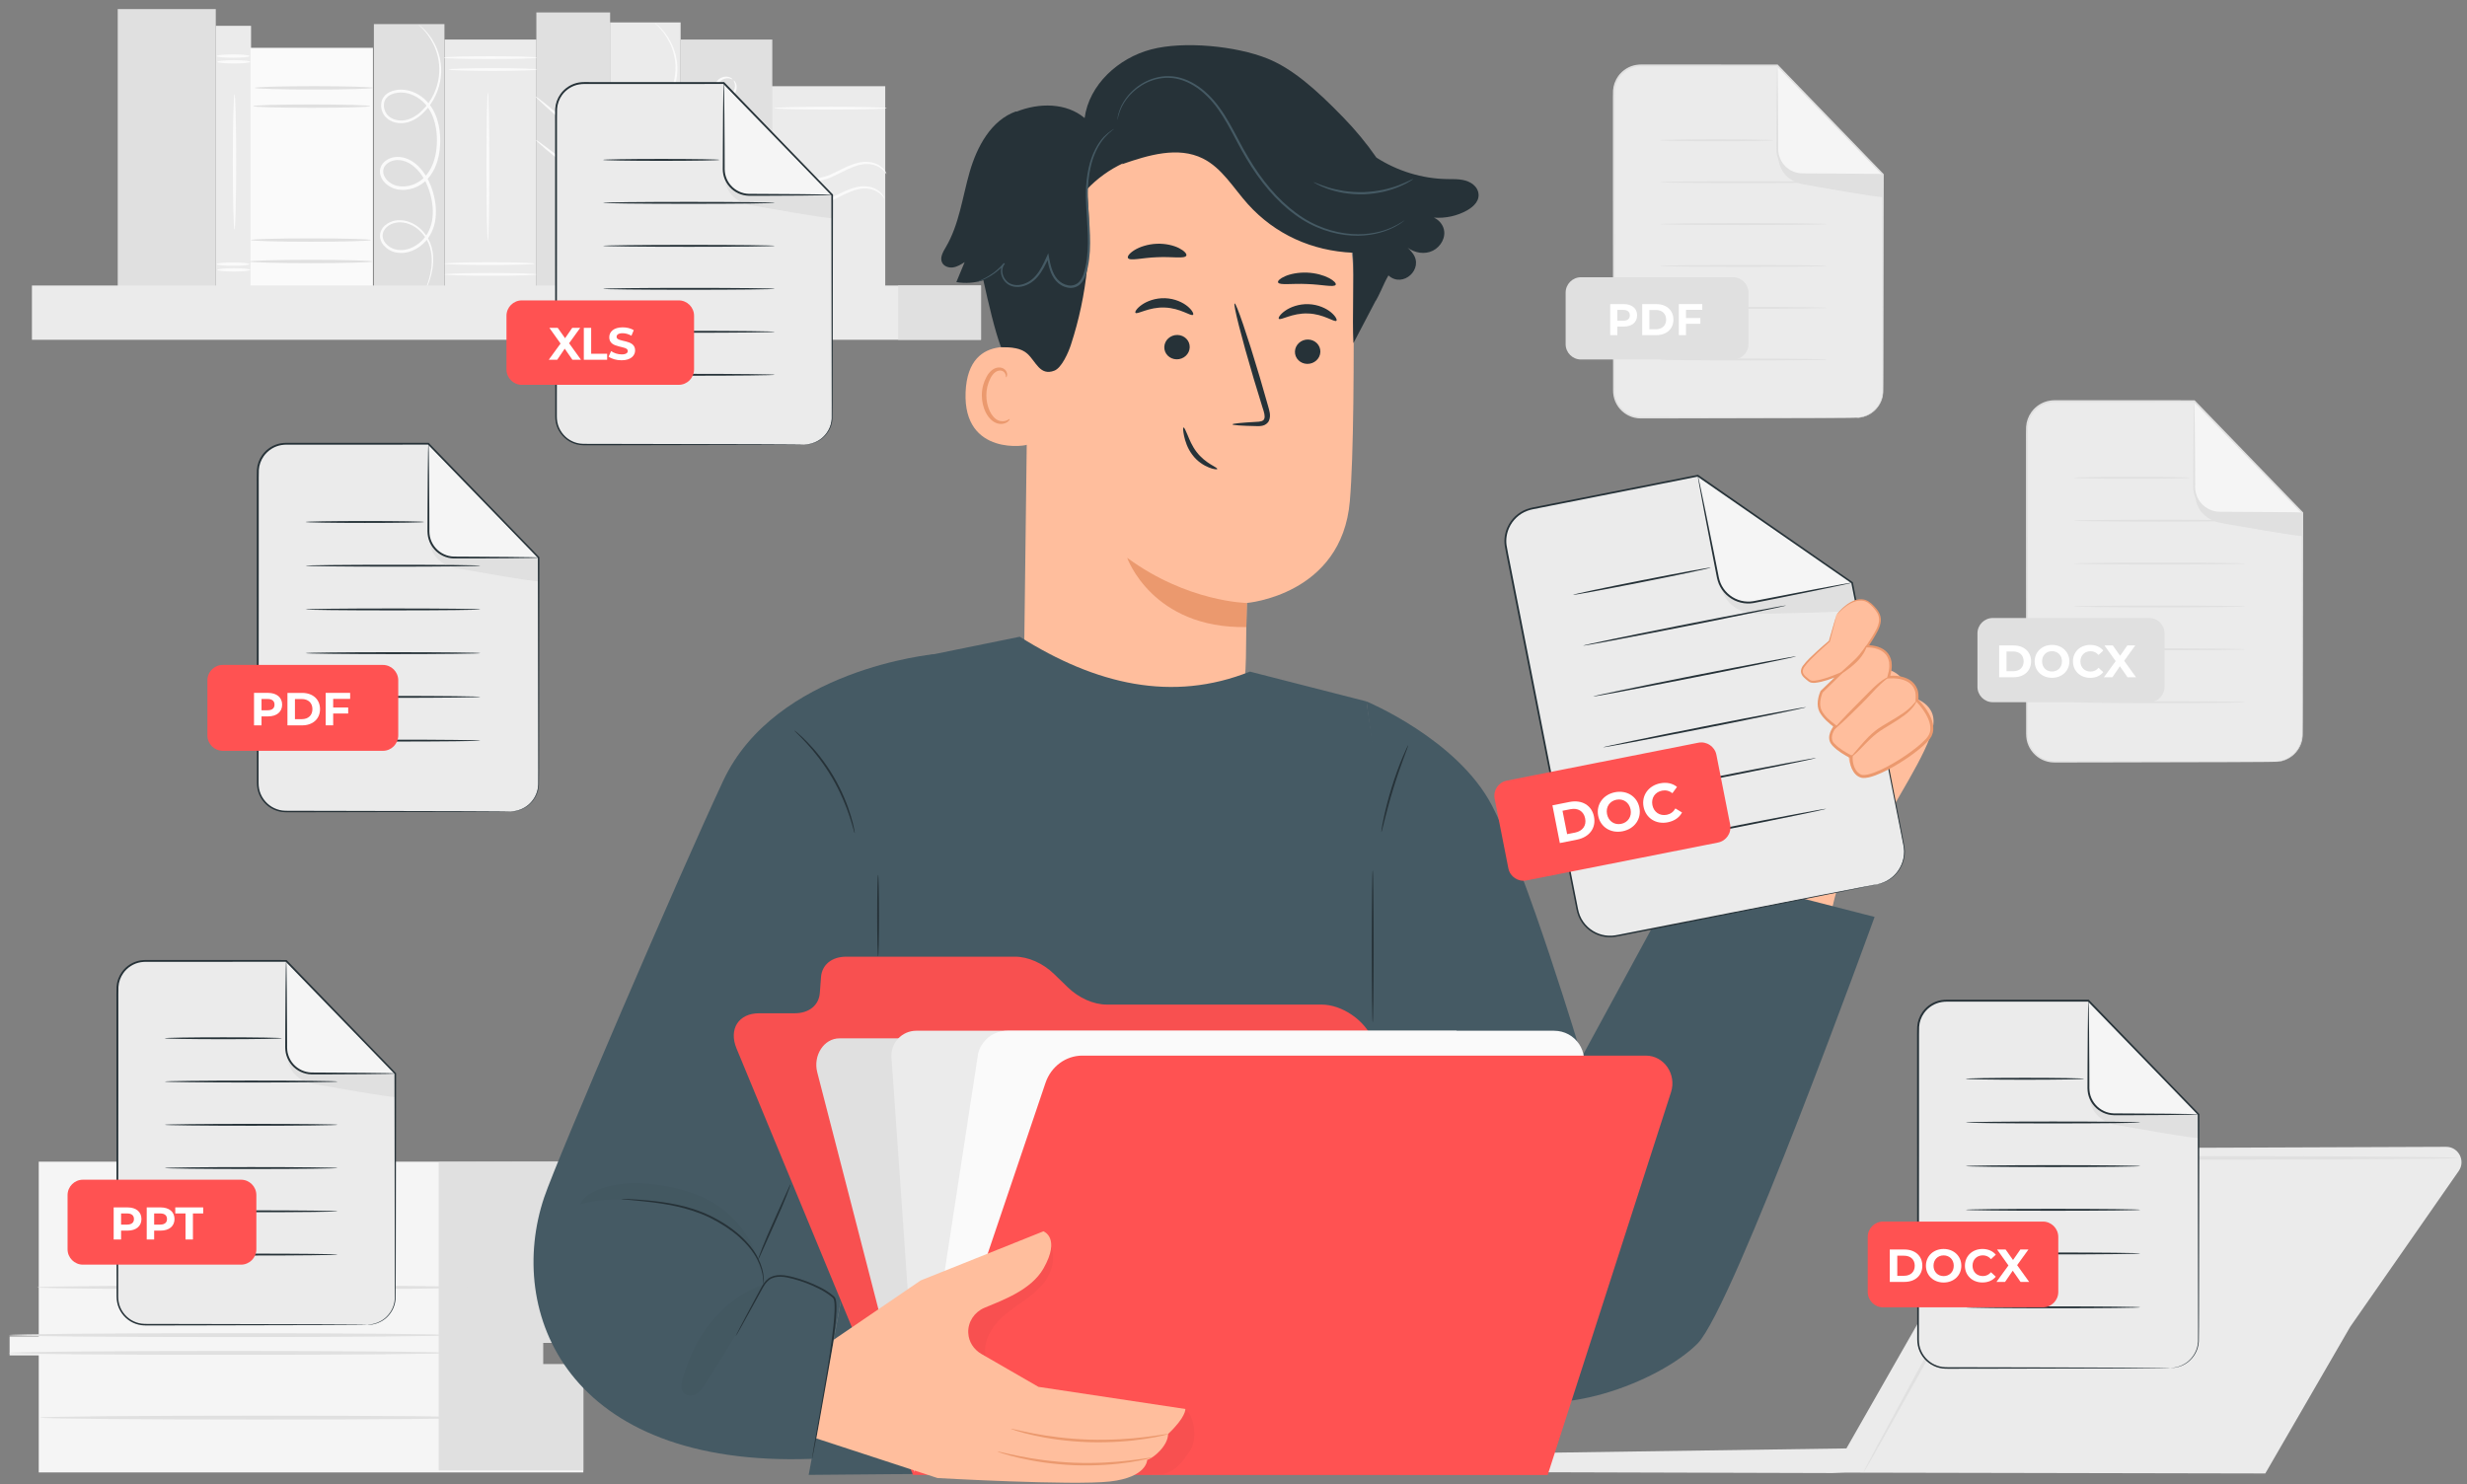 <svg width="246" height="148" viewBox="0 0 246 148" fill="none" xmlns="http://www.w3.org/2000/svg">
<rect x="0" y="0" width="246" height="148" fill="#808080" stroke="none"/>
<g clip-path="url(#clip0_11415_169148)">
<path d="M226.831 75.967H204.859C203.342 75.967 202.111 74.734 202.111 73.214V42.752C202.111 41.232 203.342 39.999 204.859 39.999H218.793L229.579 51.135V73.214C229.579 74.734 228.348 75.967 226.831 75.967Z" fill="#EBEBEB"/>
<path d="M218.793 39.999V48.571C218.793 49.986 219.937 51.131 221.349 51.131H229.579L218.793 39.999Z" fill="#F5F5F5"/>
<path d="M218.906 49.324C218.906 49.324 218.797 51.404 221.16 52.087C221.247 52.113 221.342 52.131 221.432 52.149C222.507 52.342 229.579 53.6 229.579 53.44C229.579 53.266 229.579 51.138 229.579 51.138H221.349C221.353 51.135 219.298 51.062 218.906 49.324Z" fill="#E0E0E0"/>
<path d="M226.831 75.967C226.831 75.952 226.994 75.97 227.306 75.912C227.611 75.854 228.076 75.716 228.552 75.33C229.013 74.948 229.488 74.279 229.536 73.388C229.55 72.501 229.532 71.468 229.536 70.319C229.528 65.707 229.517 59.106 229.503 51.135L229.525 51.189C226.261 47.822 222.616 44.068 218.731 40.06L218.797 40.09C216.212 40.09 213.525 40.093 210.755 40.093C209.372 40.093 207.967 40.093 206.551 40.093C206.195 40.093 205.839 40.093 205.484 40.093C205.128 40.097 204.765 40.075 204.427 40.133C203.745 40.242 203.109 40.639 202.703 41.21C202.419 41.606 202.245 42.079 202.216 42.563C202.198 43.05 202.212 43.559 202.205 44.057C202.205 45.054 202.205 46.047 202.205 47.029C202.205 48.996 202.205 50.935 202.205 52.837C202.202 56.644 202.202 60.318 202.198 63.82C202.198 65.569 202.194 67.275 202.194 68.933C202.194 69.762 202.194 70.581 202.191 71.384C202.191 71.788 202.191 72.184 202.191 72.581C202.198 72.977 202.165 73.37 202.241 73.741C202.383 74.487 202.862 75.138 203.487 75.512C203.799 75.701 204.147 75.821 204.5 75.872C204.852 75.916 205.222 75.894 205.582 75.901C207.023 75.905 208.406 75.905 209.728 75.909C215.006 75.919 219.283 75.93 222.242 75.938C223.716 75.945 224.86 75.952 225.644 75.956C226.029 75.96 226.323 75.963 226.53 75.967C226.729 75.96 226.831 75.967 226.831 75.967C226.831 75.967 226.729 75.974 226.53 75.978C226.326 75.981 226.029 75.981 225.644 75.989C224.86 75.992 223.716 75.999 222.242 76.007C219.283 76.014 215.006 76.025 209.728 76.036C208.406 76.04 207.023 76.04 205.582 76.043C205.222 76.036 204.859 76.061 204.481 76.018C204.108 75.967 203.741 75.84 203.41 75.643C202.75 75.25 202.245 74.563 202.093 73.774C202.013 73.377 202.045 72.977 202.038 72.585C202.038 72.188 202.038 71.792 202.038 71.388C202.038 70.584 202.038 69.766 202.035 68.937C202.035 67.278 202.031 65.573 202.031 63.823C202.031 60.325 202.027 56.652 202.024 52.84C202.024 50.935 202.024 48.996 202.024 47.032C202.024 46.05 202.024 45.057 202.024 44.061C202.027 43.559 202.013 43.068 202.035 42.555C202.067 42.039 202.252 41.53 202.554 41.104C202.986 40.493 203.668 40.068 204.402 39.951C204.772 39.89 205.131 39.915 205.487 39.911C205.843 39.911 206.199 39.911 206.555 39.911C207.974 39.911 209.375 39.911 210.759 39.911C213.525 39.911 216.215 39.915 218.8 39.915H218.84L218.866 39.944C222.747 43.956 226.381 47.716 229.645 51.087L229.666 51.109V51.142C229.652 59.114 229.641 65.715 229.634 70.326C229.626 71.479 229.637 72.504 229.615 73.399C229.561 74.316 229.064 74.992 228.592 75.374C228.102 75.763 227.63 75.894 227.321 75.941C227.165 75.967 227.045 75.974 226.962 75.974C226.871 75.97 226.831 75.967 226.831 75.967Z" fill="#E0E0E0"/>
<path d="M229.579 51.135C229.579 51.142 229.507 51.149 229.369 51.153C229.209 51.157 229.009 51.164 228.762 51.171C228.21 51.178 227.455 51.189 226.533 51.2C225.586 51.207 224.464 51.211 223.226 51.218C222.601 51.218 221.948 51.218 221.273 51.218C220.572 51.204 219.853 50.884 219.363 50.32C219.116 50.04 218.931 49.713 218.822 49.367C218.706 49.025 218.691 48.647 218.702 48.316C218.706 47.64 218.706 46.985 218.709 46.359C218.717 45.119 218.724 43.999 218.731 43.046C218.742 42.123 218.753 41.366 218.76 40.813C218.768 40.566 218.775 40.366 218.778 40.206C218.786 40.068 218.789 39.995 218.797 39.995C218.804 39.995 218.811 40.068 218.815 40.206C218.818 40.366 218.826 40.566 218.833 40.813C218.84 41.366 218.851 42.123 218.862 43.046C218.869 43.996 218.873 45.119 218.884 46.359C218.884 46.985 218.887 47.636 218.891 48.316C218.847 48.985 219.04 49.673 219.508 50.196C219.966 50.72 220.63 51.018 221.284 51.033C221.959 51.036 222.612 51.04 223.233 51.044C224.471 51.051 225.589 51.058 226.54 51.066C227.463 51.077 228.218 51.087 228.77 51.095C229.016 51.102 229.216 51.109 229.376 51.113C229.507 51.12 229.579 51.127 229.579 51.135Z" fill="#E0E0E0"/>
<path d="M218.379 47.647C218.379 47.698 215.783 47.741 212.585 47.741C209.382 47.741 206.79 47.698 206.79 47.647C206.79 47.596 209.386 47.552 212.585 47.552C215.783 47.552 218.379 47.596 218.379 47.647Z" fill="#E0E0E0"/>
<path d="M223.879 51.924C223.879 51.975 220.053 52.018 215.333 52.018C210.613 52.018 206.787 51.975 206.787 51.924C206.787 51.873 210.613 51.829 215.333 51.829C220.053 51.829 223.879 51.873 223.879 51.924Z" fill="#E0E0E0"/>
<path d="M223.879 56.201C223.879 56.252 220.053 56.295 215.333 56.295C210.613 56.295 206.787 56.252 206.787 56.201C206.787 56.15 210.613 56.106 215.333 56.106C220.053 56.106 223.879 56.15 223.879 56.201Z" fill="#E0E0E0"/>
<path d="M223.879 60.478C223.879 60.529 220.053 60.572 215.333 60.572C210.613 60.572 206.787 60.529 206.787 60.478C206.787 60.427 210.613 60.383 215.333 60.383C220.053 60.383 223.879 60.427 223.879 60.478Z" fill="#E0E0E0"/>
<path d="M223.879 64.754C223.879 64.805 220.053 64.849 215.333 64.849C210.613 64.849 206.787 64.805 206.787 64.754C206.787 64.704 210.613 64.66 215.333 64.66C220.053 64.66 223.879 64.704 223.879 64.754Z" fill="#E0E0E0"/>
<path d="M223.879 70.028C223.879 70.079 220.053 70.123 215.333 70.123C210.613 70.123 206.787 70.079 206.787 70.028C206.787 69.977 210.613 69.933 215.333 69.933C220.053 69.933 223.879 69.977 223.879 70.028Z" fill="#E0E0E0"/>
<path d="M214.313 70.028H198.716C197.87 70.028 197.184 69.34 197.184 68.493V63.165C197.184 62.318 197.87 61.63 198.716 61.63H214.313C215.159 61.63 215.845 62.318 215.845 63.165V68.493C215.845 69.34 215.159 70.028 214.313 70.028Z" fill="#E0E0E0"/>
<path d="M199.348 64.369H200.786C201.82 64.369 202.532 64.994 202.532 65.954C202.532 66.915 201.82 67.54 200.786 67.54H199.348V64.369ZM200.749 66.94C201.377 66.94 201.791 66.566 201.791 65.954C201.791 65.344 201.381 64.969 200.749 64.969H200.081V66.936H200.749V66.94Z" fill="white"/>
<path d="M202.888 65.955C202.888 65.013 203.621 64.314 204.619 64.314C205.614 64.314 206.351 65.009 206.351 65.955C206.351 66.9 205.614 67.595 204.619 67.595C203.621 67.599 202.888 66.9 202.888 65.955ZM205.611 65.955C205.611 65.351 205.186 64.94 204.619 64.94C204.053 64.94 203.628 65.351 203.628 65.955C203.628 66.558 204.053 66.969 204.619 66.969C205.186 66.969 205.611 66.558 205.611 65.955Z" fill="white"/>
<path d="M206.707 65.955C206.707 64.998 207.44 64.314 208.428 64.314C208.976 64.314 209.434 64.514 209.731 64.878L209.259 65.315C209.045 65.071 208.78 64.944 208.464 64.944C207.872 64.944 207.451 65.362 207.451 65.958C207.451 66.558 207.872 66.973 208.464 66.973C208.78 66.973 209.049 66.846 209.259 66.595L209.731 67.031C209.434 67.398 208.976 67.599 208.424 67.599C207.437 67.599 206.707 66.911 206.707 65.955Z" fill="white"/>
<path d="M212.153 67.544L211.387 66.442L210.635 67.544H209.793L210.966 65.929L209.851 64.369H210.682L211.412 65.398L212.127 64.369H212.919L211.815 65.9L212.995 67.54H212.153V67.544Z" fill="white"/>
<path d="M200.753 115.299L184.118 144.444L151.204 144.921C150.158 144.935 149.301 145.761 149.243 146.808L182.716 146.903L183.976 146.859L225.887 146.943L234.357 132.312L245.176 116.779C245.884 115.761 245.154 114.364 243.916 114.368L202.078 114.528C201.53 114.532 201.025 114.823 200.753 115.299Z" fill="#EBEBEB"/>
<path d="M245.179 115.474C245.179 115.481 245.11 115.488 244.98 115.495C244.823 115.503 244.627 115.506 244.391 115.517C243.84 115.528 243.084 115.539 242.13 115.557C240.129 115.572 237.294 115.597 233.805 115.623C226.747 115.637 217.054 115.659 206.347 115.684C205.676 115.684 205.011 115.684 204.347 115.684C203.719 115.637 203.149 115.914 202.822 116.405C202.19 117.543 201.57 118.667 200.96 119.769C199.736 121.983 198.553 124.122 197.427 126.159C195.173 130.221 193.14 133.879 191.422 136.964C189.712 140.008 188.326 142.484 187.345 144.23C186.87 145.059 186.492 145.717 186.22 146.194C186.096 146.397 185.998 146.565 185.919 146.699C185.85 146.812 185.81 146.867 185.802 146.863C185.795 146.859 185.824 146.797 185.882 146.677C185.955 146.536 186.042 146.365 186.147 146.15C186.405 145.663 186.757 144.994 187.207 144.146C188.159 142.382 189.509 139.888 191.172 136.814C192.864 133.716 194.871 130.043 197.097 125.966C198.215 123.926 199.391 121.783 200.608 119.565C201.221 118.452 201.846 117.321 202.481 116.172C202.869 115.554 203.654 115.204 204.351 115.263C205.011 115.263 205.679 115.263 206.351 115.263C217.057 115.288 226.751 115.306 233.809 115.324C237.297 115.354 240.129 115.375 242.133 115.39C243.088 115.408 243.847 115.419 244.395 115.43C244.635 115.437 244.827 115.444 244.983 115.452C245.11 115.459 245.179 115.466 245.179 115.474Z" fill="#E0E0E0"/>
<path d="M215.685 130.126C214.945 130.948 214.926 132.141 215.645 132.792C216.364 133.443 217.548 133.301 218.288 132.479C219.029 131.657 219.047 130.465 218.328 129.814C217.609 129.163 216.426 129.304 215.685 130.126Z" fill="white"/>
<path d="M3.863 115.848C3.863 116.165 3.863 133.279 3.863 133.279H0.958V135.171H3.863V146.837H58.168V136.222H54.145V133.909H58.168V130.439H59.954V128.864H57.83V115.848H3.863Z" fill="#F5F5F5"/>
<path d="M43.748 115.899V146.641H58.168V136.029H54.146V133.909L58.168 133.981V130.512L59.991 130.515L59.958 128.722L57.834 128.672V115.848L43.748 115.899Z" fill="#E0E0E0"/>
<path d="M44.775 134.92C44.775 135.025 34.948 135.112 22.829 135.112C10.707 135.112 0.883 135.029 0.883 134.92C0.883 134.814 10.707 134.727 22.829 134.727C34.948 134.727 44.775 134.814 44.775 134.92Z" fill="#E0E0E0"/>
<path d="M44.775 133.149C44.775 133.254 34.948 133.341 22.829 133.341C10.707 133.341 0.883 133.254 0.883 133.149C0.883 133.043 10.707 132.956 22.829 132.956C34.948 132.956 44.775 133.043 44.775 133.149Z" fill="#E0E0E0"/>
<path d="M47.596 128.384C47.596 128.49 37.768 128.577 25.65 128.577C13.527 128.577 3.703 128.49 3.703 128.384C3.703 128.279 13.527 128.191 25.65 128.191C37.768 128.191 47.596 128.279 47.596 128.384Z" fill="#E0E0E0"/>
<path d="M47.865 141.371C47.865 141.477 38.037 141.564 25.919 141.564C13.796 141.564 3.972 141.477 3.972 141.371C3.972 141.266 13.796 141.178 25.919 141.178C38.041 141.178 47.865 141.262 47.865 141.371Z" fill="#E0E0E0"/>
<path d="M185.076 41.654H163.613C162.128 41.654 160.926 40.45 160.926 38.962V9.206C160.926 7.718 162.128 6.515 163.613 6.515H177.224L187.759 17.392V38.962C187.763 40.45 186.561 41.654 185.076 41.654Z" fill="#EBEBEB"/>
<path d="M177.227 6.515V14.89C177.227 16.272 178.345 17.392 179.725 17.392H187.763L177.227 6.515Z" fill="#F5F5F5"/>
<path d="M177.336 15.625C177.336 15.625 177.231 17.658 179.54 18.323C179.627 18.349 179.714 18.367 179.805 18.381C180.854 18.571 187.763 19.8 187.763 19.643C187.763 19.473 187.763 17.392 187.763 17.392H179.725C179.725 17.392 177.717 17.327 177.336 15.625Z" fill="#E0E0E0"/>
<path d="M185.076 41.654C185.076 41.639 185.236 41.657 185.541 41.599C185.839 41.544 186.293 41.41 186.757 41.032C187.207 40.657 187.672 40.006 187.719 39.133C187.734 38.264 187.716 37.26 187.716 36.136C187.708 31.63 187.698 25.182 187.683 17.396L187.705 17.451C184.514 14.163 180.956 10.493 177.162 6.58L177.227 6.609C174.704 6.609 172.075 6.613 169.374 6.613C168.024 6.613 166.651 6.613 165.265 6.613C164.92 6.613 164.571 6.613 164.223 6.613C163.874 6.616 163.522 6.595 163.192 6.649C162.524 6.755 161.903 7.144 161.507 7.7C161.231 8.086 161.061 8.551 161.031 9.02C161.013 9.497 161.028 9.995 161.021 10.479C161.021 11.453 161.021 12.421 161.021 13.381C161.021 15.301 161.021 17.196 161.021 19.054C161.017 22.775 161.017 26.364 161.017 29.783C161.017 31.492 161.013 33.158 161.013 34.78C161.013 35.591 161.013 36.387 161.01 37.173C161.01 37.566 161.01 37.955 161.01 38.34C161.017 38.73 160.984 39.111 161.061 39.471C161.198 40.199 161.667 40.835 162.273 41.199C162.578 41.384 162.916 41.501 163.264 41.548C163.605 41.592 163.969 41.57 164.321 41.577C165.729 41.581 167.08 41.581 168.372 41.584C173.531 41.595 177.706 41.606 180.596 41.614C182.034 41.621 183.156 41.628 183.922 41.632C184.299 41.635 184.586 41.639 184.786 41.643C184.978 41.646 185.076 41.654 185.076 41.654C185.076 41.654 184.978 41.661 184.782 41.664C184.583 41.668 184.296 41.668 183.918 41.675C183.152 41.679 182.034 41.686 180.593 41.694C177.699 41.701 173.524 41.712 168.369 41.723C167.08 41.726 165.726 41.726 164.317 41.73C163.965 41.723 163.613 41.748 163.242 41.704C162.876 41.657 162.516 41.53 162.193 41.337C161.547 40.952 161.053 40.282 160.904 39.511C160.825 39.122 160.857 38.733 160.85 38.351C160.85 37.966 160.85 37.577 160.85 37.184C160.85 36.398 160.85 35.602 160.846 34.791C160.846 33.172 160.843 31.503 160.843 29.794C160.843 26.375 160.839 22.786 160.835 19.065C160.835 17.203 160.835 15.312 160.835 13.392C160.835 12.432 160.835 11.464 160.835 10.49C160.839 9.999 160.825 9.519 160.846 9.017C160.879 8.511 161.061 8.013 161.355 7.598C161.779 7.002 162.444 6.584 163.159 6.471C163.522 6.409 163.874 6.435 164.219 6.431C164.568 6.431 164.916 6.431 165.261 6.431C166.648 6.431 168.017 6.431 169.371 6.431C172.075 6.431 174.7 6.435 177.224 6.435H177.263L177.289 6.464C181.079 10.384 184.633 14.057 187.817 17.349L187.839 17.37V17.403C187.825 25.19 187.814 31.638 187.806 36.144C187.799 37.271 187.81 38.271 187.788 39.148C187.734 40.042 187.251 40.704 186.786 41.079C186.307 41.457 185.846 41.584 185.545 41.635C185.392 41.661 185.272 41.668 185.196 41.668C185.116 41.657 185.076 41.654 185.076 41.654Z" fill="#E0E0E0"/>
<path d="M187.763 17.392C187.763 17.4 187.69 17.407 187.556 17.41C187.4 17.414 187.204 17.421 186.964 17.429C186.423 17.436 185.686 17.447 184.786 17.458C183.86 17.465 182.767 17.469 181.555 17.476C180.945 17.476 180.306 17.476 179.645 17.476C178.959 17.461 178.258 17.149 177.775 16.596C177.536 16.323 177.354 16.003 177.249 15.661C177.137 15.327 177.122 14.959 177.133 14.632C177.137 13.97 177.137 13.33 177.14 12.723C177.147 11.512 177.155 10.417 177.162 9.486C177.173 8.584 177.184 7.846 177.191 7.304C177.198 7.064 177.205 6.867 177.209 6.711C177.216 6.576 177.22 6.504 177.227 6.504C177.235 6.504 177.242 6.576 177.245 6.711C177.249 6.867 177.256 7.064 177.264 7.304C177.271 7.846 177.282 8.584 177.293 9.486C177.3 10.413 177.307 11.512 177.314 12.723C177.314 13.334 177.318 13.97 177.322 14.632C177.278 15.287 177.467 15.956 177.924 16.468C178.371 16.978 179.021 17.272 179.656 17.287C180.317 17.291 180.952 17.294 181.562 17.298C182.771 17.305 183.864 17.312 184.793 17.32C185.694 17.331 186.431 17.341 186.972 17.349C187.211 17.356 187.407 17.363 187.563 17.367C187.694 17.381 187.763 17.389 187.763 17.392Z" fill="#E0E0E0"/>
<path d="M176.821 13.988C176.821 14.039 174.287 14.083 171.161 14.083C168.035 14.083 165.497 14.039 165.497 13.988C165.497 13.937 168.031 13.894 171.161 13.894C174.287 13.894 176.821 13.937 176.821 13.988Z" fill="#E0E0E0"/>
<path d="M182.194 18.167C182.194 18.218 178.454 18.261 173.847 18.261C169.236 18.261 165.497 18.218 165.497 18.167C165.497 18.116 169.233 18.072 173.847 18.072C178.458 18.072 182.194 18.116 182.194 18.167Z" fill="#E0E0E0"/>
<path d="M182.194 22.346C182.194 22.396 178.454 22.44 173.847 22.44C169.236 22.44 165.497 22.396 165.497 22.346C165.497 22.295 169.233 22.251 173.847 22.251C178.458 22.251 182.194 22.291 182.194 22.346Z" fill="#E0E0E0"/>
<path d="M182.194 26.521C182.194 26.572 178.454 26.615 173.847 26.615C169.237 26.615 165.501 26.572 165.501 26.521C165.501 26.47 169.237 26.426 173.847 26.426C178.458 26.426 182.194 26.47 182.194 26.521Z" fill="#E0E0E0"/>
<path d="M182.194 30.699C182.194 30.75 178.454 30.794 173.847 30.794C169.237 30.794 165.501 30.75 165.501 30.699C165.501 30.648 169.237 30.605 173.847 30.605C178.458 30.605 182.194 30.648 182.194 30.699Z" fill="#E0E0E0"/>
<path d="M182.194 35.853C182.194 35.904 178.454 35.947 173.847 35.947C169.237 35.947 165.501 35.904 165.501 35.853C165.501 35.802 169.237 35.758 173.847 35.758C178.458 35.758 182.194 35.802 182.194 35.853Z" fill="#E0E0E0"/>
<path d="M172.816 35.853H157.651C156.806 35.853 156.119 35.166 156.119 34.318V29.183C156.119 28.336 156.806 27.648 157.651 27.648H172.816C173.662 27.648 174.348 28.336 174.348 29.183V34.318C174.348 35.166 173.662 35.853 172.816 35.853Z" fill="#E0E0E0"/>
<path d="M163.246 31.448C163.246 32.139 162.731 32.569 161.903 32.569H161.278V33.423H160.563V30.325H161.903C162.727 30.325 163.246 30.754 163.246 31.448ZM162.52 31.448C162.52 31.107 162.299 30.907 161.863 30.907H161.278V31.983H161.863C162.299 31.983 162.52 31.787 162.52 31.448Z" fill="white"/>
<path d="M163.754 30.325H165.159C166.172 30.325 166.866 30.936 166.866 31.874C166.866 32.812 166.172 33.423 165.159 33.423H163.754V30.325ZM165.123 32.834C165.737 32.834 166.14 32.467 166.14 31.874C166.14 31.281 165.737 30.914 165.123 30.914H164.47V32.834H165.123Z" fill="white"/>
<path d="M168.122 30.899V31.718H169.556V32.292H168.122V33.42H167.407V30.325H169.745V30.899H168.122Z" fill="white"/>
<path d="M76.677 28.615H88.273V8.598H76.677V28.615Z" fill="#EBEBEB"/>
<path d="M44.333 28.932H53.489V3.944H44.333V28.932Z" fill="#EBEBEB"/>
<path d="M44.227 5.747C44.227 5.67 46.322 5.609 48.903 5.609C51.484 5.609 53.579 5.67 53.579 5.747C53.579 5.823 51.484 5.885 48.903 5.885C46.322 5.889 44.227 5.827 44.227 5.747Z" fill="#FAFAFA"/>
<path d="M44.735 6.932C44.735 6.856 46.714 6.794 49.157 6.794C51.601 6.794 53.579 6.856 53.579 6.932C53.579 7.009 51.601 7.071 49.157 7.071C46.714 7.074 44.735 7.009 44.735 6.932Z" fill="#FAFAFA"/>
<path d="M48.649 24.004C48.573 24.004 48.511 20.694 48.511 16.61C48.511 12.526 48.573 9.216 48.649 9.216C48.725 9.216 48.787 12.526 48.787 16.61C48.787 20.694 48.725 24.004 48.649 24.004Z" fill="#FAFAFA"/>
<path d="M44.332 26.291C44.332 26.215 46.34 26.153 48.816 26.153C51.292 26.153 53.3 26.215 53.3 26.291C53.3 26.368 51.292 26.43 48.816 26.43C46.34 26.43 44.332 26.368 44.332 26.291Z" fill="#FAFAFA"/>
<path d="M44.332 27.364C44.332 27.288 46.391 27.226 48.928 27.226C51.466 27.226 53.525 27.288 53.525 27.364C53.525 27.44 51.466 27.502 48.928 27.502C46.391 27.502 44.332 27.44 44.332 27.364Z" fill="#FAFAFA"/>
<path d="M53.484 28.932H60.839V1.241H53.484V28.932Z" fill="#E0E0E0"/>
<path d="M53.438 13.959C53.463 13.93 53.892 14.235 54.574 14.748C55.333 15.323 56.233 16.01 57.228 16.767C58.223 17.527 59.123 18.21 59.878 18.789C60.553 19.312 60.964 19.643 60.942 19.676C60.92 19.705 60.47 19.429 59.762 18.949C59.058 18.469 58.096 17.778 57.057 16.988C56.019 16.199 55.1 15.457 54.451 14.905C53.801 14.348 53.412 13.988 53.438 13.959Z" fill="#FAFAFA"/>
<path d="M53.405 9.624C53.456 9.566 55.14 10.93 57.17 12.671C59.199 14.414 60.804 15.872 60.753 15.93C60.702 15.988 59.018 14.624 56.988 12.883C54.959 11.14 53.354 9.682 53.405 9.624Z" fill="#FAFAFA"/>
<path d="M21.516 28.952H25.034L25.034 2.574H21.516L21.516 28.952Z" fill="#EBEBEB"/>
<path d="M21.664 6.165C21.664 6.256 22.401 6.332 23.312 6.332C24.223 6.332 24.96 6.26 24.96 6.165C24.96 6.074 24.223 5.998 23.312 5.998C22.401 6.001 21.664 6.074 21.664 6.165Z" fill="#FAFAFA"/>
<path d="M21.591 5.591C21.591 5.682 22.328 5.758 23.239 5.758C24.151 5.758 24.888 5.685 24.888 5.591C24.888 5.5 24.151 5.423 23.239 5.423C22.328 5.427 21.591 5.5 21.591 5.591Z" fill="#FAFAFA"/>
<path d="M21.664 26.913C21.664 27.004 22.401 27.08 23.312 27.08C24.223 27.08 24.96 27.008 24.96 26.913C24.96 26.822 24.223 26.746 23.312 26.746C22.401 26.746 21.664 26.819 21.664 26.913Z" fill="#FAFAFA"/>
<path d="M21.591 26.339C21.591 26.43 22.328 26.506 23.239 26.506C24.151 26.506 24.888 26.433 24.888 26.339C24.888 26.248 24.151 26.171 23.239 26.171C22.328 26.171 21.591 26.248 21.591 26.339Z" fill="#FAFAFA"/>
<path d="M23.384 22.891C23.475 22.891 23.552 19.869 23.552 16.145C23.552 12.417 23.479 9.395 23.384 9.395C23.294 9.395 23.218 12.417 23.218 16.145C23.218 19.872 23.29 22.891 23.384 22.891Z" fill="#FAFAFA"/>
<path d="M37.283 28.781H44.319V2.403H37.283V28.781Z" fill="#E0E0E0"/>
<path d="M42.339 29.121C42.343 29.125 42.372 29.074 42.423 28.979C42.474 28.881 42.539 28.735 42.623 28.539C42.782 28.146 43.007 27.553 43.134 26.75C43.247 25.961 43.28 24.899 42.724 23.848C42.448 23.331 42.031 22.84 41.475 22.469C40.923 22.106 40.201 21.869 39.449 21.989C39.075 22.051 38.705 22.207 38.4 22.473C38.095 22.731 37.87 23.146 37.896 23.586C37.914 24.026 38.168 24.426 38.498 24.702C38.829 24.982 39.25 25.171 39.7 25.211C40.593 25.317 41.519 24.939 42.194 24.302C42.895 23.673 43.323 22.738 43.432 21.767C43.548 20.793 43.392 19.782 43.069 18.825C42.739 17.869 42.205 16.923 41.344 16.254C40.916 15.927 40.386 15.69 39.827 15.654C39.268 15.607 38.665 15.785 38.248 16.214C38.041 16.428 37.899 16.727 37.885 17.04C37.87 17.352 37.972 17.651 38.128 17.901C38.444 18.411 38.981 18.734 39.547 18.872C40.698 19.12 41.896 18.665 42.648 17.832C43.407 17 43.741 15.905 43.853 14.861C43.959 13.81 43.879 12.755 43.552 11.781C43.229 10.813 42.593 9.94 41.733 9.439C40.894 8.929 39.831 8.762 38.938 9.144C38.495 9.326 38.102 9.733 38.03 10.22C37.943 10.697 38.074 11.184 38.349 11.548C38.938 12.293 39.95 12.417 40.72 12.177C41.512 11.933 42.118 11.399 42.59 10.846C43.541 9.719 43.951 8.384 43.991 7.227C44.031 6.06 43.712 5.078 43.341 4.362C42.967 3.638 42.539 3.161 42.234 2.867C42.078 2.721 41.955 2.616 41.867 2.55C41.78 2.485 41.733 2.452 41.729 2.456C41.682 2.489 42.499 2.983 43.221 4.416C43.566 5.129 43.861 6.089 43.802 7.216C43.744 8.333 43.33 9.617 42.408 10.69C41.951 11.217 41.366 11.711 40.644 11.926C39.947 12.141 39.043 12.002 38.564 11.377C38.335 11.072 38.226 10.653 38.302 10.268C38.367 9.875 38.665 9.566 39.05 9.406C39.831 9.075 40.8 9.22 41.573 9.693C42.361 10.159 42.946 10.959 43.247 11.875C43.556 12.792 43.628 13.81 43.526 14.817C43.418 15.818 43.091 16.839 42.397 17.599C41.726 18.349 40.622 18.76 39.616 18.538C39.123 18.418 38.662 18.134 38.404 17.716C38.132 17.305 38.139 16.767 38.48 16.428C38.807 16.087 39.319 15.923 39.798 15.967C40.288 15.996 40.753 16.199 41.145 16.498C41.929 17.101 42.452 18 42.768 18.912C43.084 19.832 43.232 20.8 43.127 21.716C43.026 22.633 42.641 23.491 41.994 24.073C41.37 24.666 40.528 25.011 39.729 24.924C38.956 24.859 38.2 24.27 38.153 23.557C38.132 23.204 38.302 22.869 38.564 22.64C38.825 22.407 39.155 22.262 39.489 22.204C40.168 22.087 40.836 22.291 41.363 22.629C41.889 22.971 42.292 23.433 42.561 23.92C43.102 24.906 43.098 25.939 43.007 26.717C42.906 27.51 42.702 28.103 42.561 28.499C42.416 28.91 42.325 29.114 42.339 29.121Z" fill="#FAFAFA"/>
<path d="M24.981 28.795H37.187V4.77H24.981L24.981 28.795Z" fill="#FAFAFA"/>
<path d="M25.399 8.762C25.399 8.853 28.046 8.929 31.306 8.929C34.57 8.929 37.217 8.856 37.217 8.762C37.217 8.671 34.57 8.594 31.306 8.594C28.042 8.594 25.399 8.671 25.399 8.762Z" fill="#E0E0E0"/>
<path d="M25.247 10.584C25.247 10.675 27.857 10.751 31.077 10.751C34.298 10.751 36.912 10.678 36.912 10.584C36.912 10.493 34.301 10.416 31.077 10.416C27.857 10.416 25.247 10.493 25.247 10.584Z" fill="#E0E0E0"/>
<path d="M24.855 26.077C24.855 26.168 27.607 26.244 30.998 26.244C34.392 26.244 37.14 26.171 37.14 26.077C37.14 25.986 34.392 25.909 30.998 25.909C27.603 25.913 24.855 25.986 24.855 26.077Z" fill="#E0E0E0"/>
<path d="M25.018 23.938C25.018 24.029 27.697 24.106 31.001 24.106C34.305 24.106 36.984 24.033 36.984 23.938C36.984 23.844 34.305 23.771 31.001 23.771C27.697 23.771 25.018 23.847 25.018 23.938Z" fill="#E0E0E0"/>
<path d="M60.831 28.614H67.867V2.236H60.831V28.614Z" fill="#EBEBEB"/>
<path d="M65.89 28.953C65.894 28.957 65.923 28.906 65.974 28.812C66.025 28.713 66.09 28.568 66.174 28.372C66.333 27.979 66.558 27.386 66.685 26.582C66.798 25.793 66.831 24.731 66.275 23.68C65.999 23.164 65.582 22.673 65.026 22.302C64.474 21.938 63.752 21.702 63.001 21.822C62.627 21.884 62.256 22.04 61.951 22.305C61.646 22.564 61.421 22.978 61.447 23.418C61.465 23.862 61.719 24.258 62.049 24.535C62.38 24.815 62.801 25.004 63.251 25.044C64.144 25.149 65.07 24.771 65.745 24.135C66.446 23.506 66.874 22.571 66.983 21.6C67.099 20.625 66.943 19.614 66.62 18.658C66.29 17.701 65.756 16.756 64.896 16.086C64.467 15.759 63.937 15.523 63.378 15.486C62.819 15.439 62.216 15.617 61.799 16.046C61.592 16.261 61.45 16.559 61.436 16.872C61.421 17.185 61.523 17.483 61.679 17.734C61.995 18.243 62.532 18.567 63.099 18.705C64.249 18.952 65.447 18.498 66.199 17.665C66.958 16.832 67.292 15.737 67.404 14.694C67.51 13.643 67.43 12.588 67.103 11.613C66.78 10.646 66.144 9.773 65.284 9.271C64.445 8.762 63.382 8.595 62.489 8.976C62.046 9.158 61.654 9.566 61.581 10.053C61.494 10.529 61.624 11.017 61.9 11.38C62.489 12.126 63.502 12.25 64.271 12.01C65.063 11.766 65.669 11.231 66.141 10.678C67.092 9.551 67.502 8.216 67.542 7.06C67.582 5.892 67.263 4.91 66.892 4.194C66.518 3.47 66.09 2.994 65.785 2.699C65.629 2.554 65.505 2.448 65.418 2.383C65.331 2.317 65.284 2.285 65.28 2.288C65.233 2.321 66.05 2.816 66.773 4.249C67.117 4.961 67.412 5.922 67.353 7.049C67.295 8.165 66.882 9.449 65.959 10.522C65.502 11.05 64.917 11.544 64.195 11.759C63.498 11.973 62.594 11.835 62.115 11.21C61.886 10.904 61.777 10.486 61.853 10.1C61.919 9.707 62.216 9.398 62.601 9.238C63.382 8.907 64.351 9.053 65.124 9.526C65.912 9.991 66.497 10.791 66.798 11.708C67.107 12.624 67.179 13.643 67.078 14.65C66.969 15.65 66.642 16.672 65.948 17.432C65.277 18.181 64.173 18.592 63.167 18.37C62.674 18.25 62.213 17.967 61.955 17.548C61.683 17.137 61.69 16.599 62.031 16.261C62.358 15.919 62.87 15.755 63.349 15.799C63.839 15.828 64.304 16.032 64.696 16.33C65.48 16.934 66.003 17.832 66.319 18.745C66.635 19.665 66.783 20.633 66.678 21.549C66.576 22.465 66.192 23.324 65.545 23.906C64.921 24.498 64.079 24.844 63.28 24.757C62.507 24.691 61.752 24.102 61.704 23.389C61.683 23.036 61.853 22.702 62.115 22.473C62.376 22.24 62.706 22.095 63.04 22.036C63.719 21.92 64.387 22.124 64.914 22.462C65.44 22.804 65.843 23.265 66.112 23.753C66.653 24.738 66.649 25.771 66.558 26.55C66.457 27.342 66.253 27.935 66.112 28.332C65.967 28.743 65.876 28.946 65.89 28.953Z" fill="#FAFAFA"/>
<path d="M11.739 28.613H21.516L21.516 0.905H11.739L11.739 28.613Z" fill="#E0E0E0"/>
<path d="M67.866 28.613H77.011V3.945H67.866V28.613Z" fill="#E0E0E0"/>
<path d="M77.243 16.247C77.286 16.203 77.707 16.788 78.695 17.283C79.185 17.527 79.813 17.734 80.536 17.796C81.254 17.85 82.05 17.741 82.819 17.399C83.589 17.068 84.297 16.646 85.016 16.396C85.724 16.137 86.439 16.061 87.009 16.214C87.579 16.356 87.967 16.665 88.163 16.916C88.367 17.17 88.399 17.352 88.388 17.356C88.367 17.367 88.298 17.203 88.08 16.988C87.869 16.774 87.492 16.512 86.962 16.407C86.435 16.29 85.775 16.377 85.099 16.639C84.417 16.89 83.723 17.312 82.925 17.657C82.129 18.014 81.262 18.13 80.51 18.054C79.751 17.978 79.102 17.741 78.601 17.461C78.1 17.185 77.751 16.876 77.533 16.643C77.323 16.407 77.232 16.254 77.243 16.247Z" fill="#FAFAFA"/>
<path d="M77.036 18.687C77.08 18.643 77.501 19.229 78.492 19.723C78.982 19.971 79.61 20.174 80.332 20.236C81.051 20.291 81.847 20.182 82.616 19.84C83.386 19.509 84.094 19.087 84.813 18.836C85.52 18.578 86.239 18.501 86.806 18.654C87.372 18.796 87.764 19.102 87.96 19.356C88.163 19.611 88.196 19.793 88.185 19.796C88.163 19.807 88.094 19.643 87.877 19.429C87.666 19.214 87.289 18.952 86.758 18.847C86.232 18.73 85.571 18.818 84.896 19.08C84.213 19.331 83.52 19.753 82.721 20.098C81.926 20.454 81.059 20.571 80.307 20.494C79.548 20.418 78.898 20.182 78.397 19.902C77.897 19.625 77.548 19.316 77.33 19.083C77.116 18.847 77.025 18.698 77.036 18.687Z" fill="#FAFAFA"/>
<path d="M77.189 10.788C77.189 10.711 79.704 10.649 82.812 10.649C85.92 10.649 88.436 10.711 88.436 10.788C88.436 10.864 85.92 10.926 82.812 10.926C79.704 10.926 77.189 10.864 77.189 10.788Z" fill="#FAFAFA"/>
<path d="M73.046 7.918C73.024 7.962 72.741 7.711 72.251 7.853C72.022 7.922 71.75 8.085 71.634 8.365C71.507 8.638 71.608 9.009 71.866 9.26C72.127 9.511 72.498 9.598 72.766 9.46C73.042 9.333 73.198 9.053 73.257 8.82C73.376 8.325 73.115 8.049 73.159 8.027C73.169 8.016 73.249 8.06 73.333 8.198C73.42 8.333 73.489 8.569 73.449 8.86C73.405 9.14 73.249 9.496 72.879 9.693C72.509 9.9 71.993 9.784 71.67 9.464C71.34 9.155 71.205 8.642 71.394 8.264C71.576 7.889 71.924 7.718 72.2 7.664C72.487 7.613 72.727 7.674 72.864 7.754C73.006 7.831 73.053 7.907 73.046 7.918Z" fill="#FAFAFA"/>
<path d="M72.454 26.142C72.378 26.142 72.316 22.684 72.316 18.418C72.316 14.152 72.378 10.693 72.454 10.693C72.531 10.693 72.592 14.152 72.592 18.418C72.592 22.687 72.531 26.142 72.454 26.142Z" fill="#FAFAFA"/>
<path d="M97.824 28.473H3.184V33.885H97.824V28.473Z" fill="#EBEBEB"/>
<path d="M97.824 28.473H89.561V33.885H97.824V28.473Z" fill="#E0E0E0"/>
<path d="M102.584 28.059L102.123 65.303C102.043 71.639 103.219 80.956 113.221 80.625C121.877 79.68 124.175 71.471 124.24 65.562C124.273 62.758 124.305 60.419 124.327 60.132C124.327 60.132 133.803 59.357 134.601 49.981C134.986 45.45 135.026 36.053 134.961 27.553C134.892 18.421 127.823 10.878 118.733 10.216L117.829 10.151C108.044 10.006 102.457 18.254 102.584 28.059Z" fill="#FFBE9D"/>
<path d="M124.331 60.132C124.331 60.132 118.402 60.048 112.397 55.626C112.397 55.626 114.873 62.699 124.283 62.536L124.331 60.132Z" fill="#EB996E"/>
<path d="M118.965 31.394C118.78 31.583 117.698 30.714 116.129 30.67C114.565 30.605 113.392 31.397 113.225 31.197C113.145 31.107 113.337 30.761 113.849 30.401C114.354 30.041 115.204 29.706 116.18 29.739C117.157 29.775 117.966 30.168 118.431 30.557C118.903 30.954 119.056 31.31 118.965 31.394Z" fill="#263238"/>
<path d="M118.634 34.645C118.609 35.318 118.021 35.849 117.32 35.834C116.623 35.82 116.075 35.267 116.1 34.594C116.126 33.921 116.714 33.39 117.411 33.405C118.112 33.419 118.66 33.972 118.634 34.645Z" fill="#263238"/>
<path d="M122.893 42.322C122.893 42.239 123.797 42.151 125.264 42.071C125.634 42.06 125.986 42.013 126.066 41.766C126.171 41.508 126.048 41.097 125.899 40.657C125.62 39.74 125.326 38.78 125.017 37.773C123.797 33.67 122.944 30.306 123.111 30.259C123.278 30.212 124.4 33.499 125.616 37.602C125.906 38.613 126.186 39.577 126.451 40.5C126.56 40.929 126.763 41.42 126.534 41.959C126.415 42.228 126.131 42.406 125.892 42.453C125.652 42.508 125.445 42.497 125.26 42.493C123.797 42.464 122.893 42.402 122.893 42.322Z" fill="#263238"/>
<path d="M118.297 25.488C118.144 25.837 116.888 25.575 115.385 25.651C113.882 25.699 112.648 26.062 112.473 25.724C112.397 25.564 112.63 25.244 113.141 24.931C113.65 24.622 114.441 24.349 115.342 24.309C116.242 24.273 117.051 24.48 117.578 24.749C118.108 25.022 118.362 25.324 118.297 25.488Z" fill="#263238"/>
<path d="M133.189 28.401C133.026 28.684 131.802 28.368 130.317 28.325C128.836 28.252 127.605 28.47 127.446 28.172C127.377 28.03 127.62 27.775 128.139 27.55C128.651 27.324 129.442 27.153 130.332 27.186C131.221 27.223 132.005 27.459 132.514 27.724C133.026 27.99 133.262 28.263 133.189 28.401Z" fill="#263238"/>
<path d="M102.845 35.063C102.689 34.983 96.546 32.685 96.285 39.115C96.024 45.545 102.522 44.483 102.54 44.301C102.559 44.119 102.845 35.063 102.845 35.063Z" fill="#FFBE9D"/>
<path d="M100.678 41.784C100.649 41.762 100.562 41.857 100.369 41.937C100.181 42.013 99.861 42.061 99.534 41.919C98.866 41.642 98.34 40.54 98.354 39.38C98.362 38.795 98.507 38.242 98.732 37.791C98.946 37.329 99.266 37.013 99.607 36.965C99.948 36.9 100.184 37.115 100.253 37.3C100.333 37.482 100.286 37.609 100.318 37.624C100.337 37.642 100.46 37.522 100.42 37.253C100.398 37.126 100.329 36.969 100.184 36.838C100.035 36.707 99.81 36.635 99.574 36.649C99.077 36.664 98.612 37.1 98.365 37.598C98.089 38.096 97.912 38.718 97.904 39.373C97.893 40.671 98.507 41.911 99.422 42.217C99.868 42.355 100.25 42.232 100.453 42.09C100.66 41.941 100.7 41.795 100.678 41.784Z" fill="#EB996E"/>
<path d="M121.379 46.774C121.448 46.61 120.192 46.236 119.306 45.054C118.863 44.472 118.609 43.839 118.417 43.373C118.228 42.908 118.086 42.613 118.017 42.635C117.952 42.657 117.966 42.97 118.072 43.479C118.181 43.981 118.398 44.701 118.899 45.359C119.393 46.028 120.054 46.425 120.54 46.617C121.03 46.818 121.361 46.828 121.379 46.774Z" fill="#263238"/>
<path d="M147.395 19.134C147.294 18.756 147.018 18.447 146.684 18.247C145.95 17.814 145.108 17.872 144.291 17.858C141.808 17.818 139.343 17.058 137.252 15.716C136.271 14.301 135.171 12.973 133.977 11.741C131.142 8.809 128.807 6.816 126.389 5.842C123.267 4.583 118.043 4.07 114.786 4.929C111.53 5.783 108.603 8.431 108.153 11.773C106.327 10.227 103.586 10.239 101.361 11.137L101.306 11.111C98.83 11.995 97.421 14.617 96.692 17.148C95.962 19.68 95.65 22.385 94.31 24.655C94.031 25.128 93.697 25.699 93.943 26.189C94.132 26.571 94.615 26.728 95.036 26.666C95.457 26.604 95.831 26.371 96.191 26.142C95.915 26.804 95.639 27.466 95.363 28.132C96.26 28.288 97.189 28.215 98.057 27.95C98.583 30.317 99.211 33.02 99.817 34.623C100.852 34.62 101.8 34.696 102.439 35.271C103.306 36.053 103.695 37.522 105.136 36.965C105.87 36.682 106.541 35.14 106.784 34.391C108.415 29.423 108.956 24.098 108.367 18.901C109.395 17.807 110.633 16.912 111.994 16.279L111.882 16.377C114.499 15.468 117.458 14.573 119.938 15.803C121.862 16.756 122.995 18.759 124.432 20.356C127.159 23.382 130.84 25.026 134.906 25.204C135.044 27.844 134.823 31.576 134.961 34.216L137.179 29.986L137.183 30.008C137.364 29.699 137.513 29.386 137.658 29.073L137.709 28.979V28.968C137.941 28.466 138.159 27.964 138.45 27.466C138.457 27.473 138.468 27.481 138.475 27.488C139.902 28.75 142.008 26.819 140.882 25.28C140.657 24.975 140.392 24.702 140.087 24.48C140.741 25.095 141.714 25.389 142.57 25.124C143.427 24.862 144.092 23.993 144.015 23.098C143.964 22.487 143.529 21.942 142.981 21.702C144.135 21.789 145.315 21.538 146.321 20.963C146.974 20.585 147.62 19.967 147.395 19.134Z" fill="#263238"/>
<path d="M111.097 12.85C111.116 12.875 110.705 13.097 110.157 13.711C109.616 14.322 109.006 15.381 108.719 16.825C108.571 17.541 108.48 18.345 108.48 19.207C108.476 20.072 108.545 20.996 108.611 21.971C108.672 22.945 108.745 23.975 108.68 25.047C108.647 25.582 108.585 26.128 108.469 26.669C108.353 27.204 108.211 27.782 107.808 28.244C107.489 28.619 106.951 28.786 106.487 28.688C106.018 28.604 105.601 28.357 105.3 28.015C104.697 27.31 104.548 26.419 104.396 25.629L104.592 25.655C104.272 26.364 103.942 27.062 103.452 27.619C102.972 28.179 102.308 28.553 101.629 28.612C101.291 28.641 100.954 28.586 100.663 28.441C100.369 28.295 100.155 28.052 100.006 27.793C99.865 27.531 99.792 27.241 99.807 26.96C99.821 26.68 99.93 26.419 100.108 26.23L100.206 26.317C99.484 27.139 98.721 27.582 98.195 27.83C97.93 27.953 97.715 28.026 97.57 28.073C97.425 28.117 97.349 28.135 97.345 28.128C97.341 28.121 97.414 28.091 97.556 28.037C97.694 27.979 97.901 27.895 98.158 27.764C98.67 27.502 99.407 27.048 100.101 26.23L100.199 26.317C99.883 26.651 99.865 27.237 100.137 27.71C100.275 27.942 100.471 28.161 100.729 28.281C100.986 28.408 101.295 28.455 101.604 28.422C102.224 28.361 102.845 28.012 103.295 27.477C103.757 26.942 104.076 26.262 104.392 25.553L104.526 25.251L104.588 25.575C104.737 26.36 104.897 27.219 105.448 27.855C105.721 28.161 106.102 28.386 106.512 28.455C106.922 28.535 107.354 28.401 107.634 28.077C107.986 27.681 108.131 27.131 108.244 26.604C108.356 26.073 108.422 25.542 108.454 25.015C108.52 23.96 108.454 22.938 108.396 21.963C108.335 20.989 108.273 20.061 108.284 19.185C108.291 18.312 108.393 17.497 108.552 16.77C108.865 15.308 109.507 14.235 110.077 13.632C110.673 13.046 111.097 12.85 111.097 12.85Z" fill="#455A64"/>
<path d="M140.062 21.974C140.065 21.978 140.04 22 139.985 22.04C139.924 22.087 139.844 22.142 139.753 22.211C139.651 22.287 139.521 22.378 139.357 22.465C139.194 22.56 139.012 22.673 138.787 22.767C137.916 23.182 136.522 23.593 134.779 23.491C133.051 23.393 130.978 22.782 129.13 21.4C127.261 20.054 125.62 18.069 124.276 15.796C123.594 14.661 123.042 13.497 122.428 12.421C121.822 11.344 121.15 10.351 120.337 9.566C119.535 8.776 118.602 8.195 117.64 7.925C117.16 7.784 116.678 7.751 116.217 7.762C115.755 7.787 115.316 7.878 114.913 8.013C114.107 8.285 113.454 8.729 112.96 9.191C112.463 9.653 112.132 10.144 111.903 10.566C111.479 11.428 111.453 11.98 111.421 11.973C111.417 11.973 111.421 11.94 111.428 11.875C111.439 11.799 111.453 11.704 111.471 11.588C111.519 11.337 111.624 10.973 111.827 10.529C112.049 10.097 112.375 9.587 112.876 9.107C113.374 8.627 114.035 8.162 114.862 7.871C115.276 7.729 115.726 7.627 116.206 7.598C116.681 7.58 117.189 7.613 117.687 7.754C118.685 8.024 119.651 8.62 120.475 9.424C121.31 10.224 122 11.235 122.613 12.319C123.234 13.402 123.79 14.563 124.465 15.686C125.797 17.941 127.417 19.905 129.25 21.24C131.065 22.607 133.091 23.222 134.79 23.338C136.504 23.458 137.883 23.08 138.751 22.695C139.63 22.294 140.047 21.949 140.062 21.974Z" fill="#455A64"/>
<path d="M140.915 17.854C140.922 17.868 140.802 17.948 140.581 18.087C140.359 18.228 140.018 18.407 139.586 18.592C139.154 18.781 138.62 18.959 138.011 19.108C137.401 19.247 136.718 19.349 135.999 19.378C135.277 19.396 134.591 19.338 133.973 19.239C133.36 19.13 132.812 18.985 132.369 18.825C131.926 18.665 131.574 18.512 131.345 18.385C131.113 18.261 130.989 18.185 130.996 18.174C131.015 18.137 131.53 18.403 132.42 18.679C132.862 18.821 133.403 18.945 134.006 19.043C134.612 19.13 135.288 19.181 135.996 19.16C136.704 19.134 137.372 19.039 137.971 18.916C138.57 18.781 139.1 18.621 139.532 18.45C140.396 18.116 140.897 17.817 140.915 17.854Z" fill="#455A64"/>
<path d="M133.262 31.987C133.076 32.176 131.995 31.303 130.426 31.263C128.861 31.197 127.689 31.99 127.522 31.79C127.442 31.699 127.634 31.354 128.146 30.994C128.651 30.634 129.5 30.299 130.477 30.332C131.454 30.368 132.263 30.761 132.728 31.15C133.196 31.543 133.352 31.903 133.262 31.987Z" fill="#263238"/>
<path d="M131.661 35.1C131.635 35.773 131.047 36.304 130.346 36.289C129.649 36.275 129.101 35.722 129.127 35.049C129.152 34.38 129.74 33.845 130.437 33.86C131.138 33.874 131.686 34.431 131.661 35.1Z" fill="#263238"/>
<path d="M190.152 69.391C190.152 66.667 187.552 66.667 187.552 66.667C186.561 65.365 185.447 65.838 185.447 65.838L181.239 68.682C180.622 69.748 176.537 73.777 176.537 73.777C175.423 72.948 175.423 71.29 174.09 69.275C172.754 67.26 169.734 67.496 169.734 67.496C169.734 67.496 172.086 72.828 172.333 76.145C172.58 79.462 170.525 88.714 170.525 88.714L182.423 92.063C182.423 92.063 183.174 86.986 184.506 86.579C186.111 86.084 187.004 83.713 187.004 83.713C188.74 80.193 192.261 75.079 192.755 72.472C193.245 69.864 190.152 69.391 190.152 69.391Z" fill="#FFBE9D"/>
<path d="M101.687 63.499C109.264 68.271 116.899 70.064 124.636 66.976L136.26 69.951L147.7 146.503L80.638 147.084L83.941 129.304L92.255 65.42L101.687 63.499Z" fill="#455A64"/>
<path d="M136.26 69.948C136.26 69.948 145.304 73.708 148.753 80.298C152.206 86.888 157.749 105.381 157.749 105.381L167.966 86.586L186.928 91.441C186.928 91.441 172.812 130.442 169.269 133.992C165.388 137.88 154.816 141.8 149.643 138.774C144.465 135.748 143.413 124.267 143.413 124.267L136.26 69.948Z" fill="#455A64"/>
<path d="M136.882 101.966C136.831 101.966 136.787 98.566 136.787 94.373C136.787 90.179 136.831 86.779 136.882 86.779C136.933 86.779 136.976 90.179 136.976 94.373C136.976 98.569 136.936 101.966 136.882 101.966Z" fill="#263238"/>
<path d="M140.421 74.323C140.446 74.334 140.265 74.806 139.978 75.577C139.695 76.345 139.314 77.414 138.947 78.607C138.577 79.803 138.29 80.894 138.09 81.691C137.891 82.487 137.774 82.982 137.745 82.975C137.731 82.971 137.745 82.844 137.782 82.618C137.814 82.389 137.876 82.062 137.96 81.662C138.127 80.858 138.395 79.752 138.765 78.552C139.136 77.352 139.535 76.287 139.855 75.53C140.014 75.152 140.149 74.846 140.247 74.639C140.348 74.432 140.41 74.319 140.421 74.323Z" fill="#263238"/>
<path d="M91.024 94.089L93.123 65.245C93.123 65.245 77.337 66.711 72.113 77.868C67.709 87.27 55.562 115.553 54.258 119.423C50.443 130.777 56.404 146.386 80.982 145.484L83.785 130.05L91.024 94.089Z" fill="#455A64"/>
<path d="M73.351 133.265C73.344 133.261 73.391 133.166 73.478 132.988C73.576 132.795 73.71 132.537 73.877 132.213C74.24 131.526 74.752 130.562 75.384 129.377C75.544 129.079 75.711 128.766 75.889 128.438C76.067 128.115 76.274 127.762 76.611 127.507C76.949 127.253 77.392 127.151 77.824 127.158C78.26 127.162 78.699 127.257 79.131 127.369C80.002 127.598 80.895 127.926 81.774 128.369C82.213 128.591 82.645 128.853 83.041 129.18L83.186 129.308C83.244 129.359 83.291 129.439 83.309 129.504C83.357 129.639 83.379 129.77 83.389 129.9C83.415 130.162 83.415 130.424 83.408 130.682C83.368 131.726 83.241 132.73 83.11 133.697C82.975 134.665 82.83 135.596 82.681 136.483C82.384 138.254 82.086 139.844 81.832 141.175C81.574 142.491 81.364 143.564 81.215 144.328C81.146 144.688 81.088 144.971 81.048 145.186C81.008 145.382 80.99 145.484 80.986 145.484C80.979 145.484 80.986 145.379 81.011 145.179C81.037 144.979 81.084 144.688 81.146 144.313C81.28 143.546 81.469 142.469 81.705 141.149C81.941 139.814 82.228 138.225 82.514 136.454C82.656 135.57 82.801 134.639 82.932 133.672C83.059 132.704 83.186 131.701 83.222 130.675C83.23 130.421 83.23 130.162 83.208 129.915C83.197 129.791 83.175 129.671 83.139 129.566C83.117 129.511 83.099 129.479 83.063 129.442L82.925 129.322C82.543 129.009 82.122 128.755 81.694 128.533C80.834 128.093 79.951 127.769 79.094 127.537C78.666 127.424 78.241 127.329 77.828 127.322C77.417 127.311 77.014 127.406 76.709 127.631C76.401 127.857 76.201 128.188 76.023 128.504C75.845 128.828 75.675 129.14 75.511 129.435C74.861 130.61 74.331 131.566 73.954 132.243C73.772 132.559 73.631 132.814 73.522 133.003C73.409 133.177 73.355 133.268 73.351 133.265Z" fill="#263238"/>
<path d="M61.937 119.561C61.937 119.554 62.002 119.554 62.122 119.554C62.264 119.561 62.442 119.565 62.652 119.576C63.113 119.597 63.778 119.637 64.598 119.714C65.419 119.79 66.395 119.906 67.466 120.132C68.534 120.354 69.695 120.699 70.839 121.252C71.975 121.809 72.984 122.481 73.805 123.212C74.615 123.951 75.243 124.74 75.606 125.493C75.972 126.242 76.125 126.911 76.15 127.373C76.183 127.602 76.158 127.784 76.161 127.907C76.158 128.027 76.154 128.093 76.147 128.093C76.125 128.093 76.132 127.835 76.078 127.384C76.031 126.929 75.86 126.278 75.486 125.554C75.116 124.827 74.491 124.063 73.689 123.343C72.876 122.63 71.877 121.972 70.755 121.423C69.634 120.881 68.486 120.536 67.43 120.303C66.373 120.07 65.4 119.939 64.587 119.848C63.77 119.754 63.11 119.696 62.648 119.652C62.438 119.63 62.264 119.612 62.122 119.597C61.999 119.579 61.933 119.568 61.937 119.561Z" fill="#263238"/>
<path d="M78.826 118.106C78.848 118.117 78.706 118.55 78.434 119.241C78.165 119.932 77.762 120.874 77.297 121.903C76.847 122.907 76.437 123.816 76.114 124.54C75.813 125.216 75.624 125.634 75.598 125.623C75.577 125.613 75.718 125.18 75.99 124.489C76.259 123.798 76.662 122.856 77.127 121.827C77.577 120.823 77.987 119.914 78.31 119.19C78.612 118.513 78.8 118.095 78.826 118.106Z" fill="#263238"/>
<path d="M87.561 95.405C87.51 95.405 87.467 93.576 87.467 91.321C87.467 89.066 87.51 87.237 87.561 87.237C87.612 87.237 87.656 89.066 87.656 91.321C87.656 93.576 87.612 95.405 87.561 95.405Z" fill="#263238"/>
<g opacity="0.3">
<g opacity="0.3">
<path opacity="0.3" d="M76.143 128.089C71.99 129.54 69.183 133.315 68.051 137.571C67.931 138.018 67.851 138.545 68.152 138.898C68.461 139.262 69.049 139.251 69.456 139.003C69.862 138.76 70.127 138.342 70.381 137.938C72.378 134.734 74.331 131.763 76.143 128.089Z" fill="black"/>
</g>
</g>
<g opacity="0.3">
<g opacity="0.3">
<path opacity="0.3" d="M70.991 119.863C68.82 118.655 66.323 118.135 63.843 117.986C62.87 117.928 61.904 118.041 60.953 118.241C59.657 118.514 58.165 119.168 57.882 120.103C60.862 119.168 65.248 119.783 68.301 120.452C71.38 121.125 73.881 122.874 75.595 125.631C74.862 123.3 73.123 121.048 70.991 119.863Z" fill="black"/>
</g>
</g>
<path d="M85.237 83.12C85.223 83.124 85.172 82.96 85.092 82.665C85.016 82.371 84.889 81.945 84.718 81.425C84.377 80.389 83.807 78.981 82.965 77.545C82.119 76.108 81.171 74.926 80.431 74.123C80.06 73.719 79.752 73.402 79.53 73.192C79.312 72.977 79.196 72.853 79.203 72.842C79.211 72.831 79.345 72.937 79.581 73.137C79.817 73.333 80.144 73.639 80.529 74.032C81.298 74.817 82.275 75.999 83.128 77.45C83.978 78.905 84.537 80.331 84.849 81.385C85.005 81.912 85.114 82.345 85.168 82.647C85.223 82.949 85.252 83.12 85.237 83.12Z" fill="#263238"/>
<path d="M91.035 147.074L73.445 104.563C72.643 102.625 73.649 101.05 75.693 101.05H79.233C80.677 101.05 81.661 100.253 81.752 99.01L81.868 97.446C81.963 96.202 82.947 95.406 84.395 95.406H101.212C102.522 95.406 104.004 96.06 105.107 97.133L106.472 98.457C107.572 99.526 109.054 100.184 110.364 100.184H131.781C133.824 100.184 136.115 101.755 136.896 103.697L154.333 147.077H91.035V147.074Z" fill="#FF5252"/>
<g opacity="0.3">
<g opacity="0.3">
<path opacity="0.3" d="M91.035 147.074L73.445 104.563C72.643 102.625 73.649 101.05 75.693 101.05H79.233C80.677 101.05 81.661 100.253 81.752 99.01L81.868 97.446C81.963 96.202 82.947 95.406 84.395 95.406H101.212C102.522 95.406 104.004 96.06 105.107 97.133L106.472 98.457C107.572 99.526 109.054 100.184 110.364 100.184H131.781C133.824 100.184 136.115 101.755 136.896 103.697L154.333 147.077H91.035V147.074Z" fill="black"/>
</g>
</g>
<path d="M88.127 132.636L81.494 106.942C81.059 105.25 82.162 103.552 83.702 103.552H135.701C136.729 103.552 137.633 104.334 137.916 105.465L147.573 144.139C147.998 145.837 147.319 146.856 145.78 146.837L93.46 146.852C92.448 146.837 91.558 146.07 91.275 144.954L88.127 132.636Z" fill="#E0E0E0"/>
<path d="M91.722 145.91L88.897 105.447C88.795 104.01 89.932 102.792 91.369 102.792H145.246V145.91H91.722Z" fill="#EBEBEB"/>
<path d="M91.119 146.837L97.527 105.123C97.821 103.763 99.044 102.792 100.457 102.792H154.961C157.114 102.792 158.563 104.96 157.713 106.902L145.943 145.074L91.119 146.837Z" fill="#FAFAFA"/>
<path d="M91.035 147.056L104.254 107.989C104.806 106.36 106.276 105.272 107.932 105.272H164.117C165.929 105.272 167.203 107.127 166.626 108.924L154.333 147.077L91.035 147.056Z" fill="#FF5252"/>
<g opacity="0.3">
<g opacity="0.3">
<path opacity="0.3" d="M118.202 140.513C118.202 140.513 116.082 140.611 115.102 140.677C110.444 140.997 105.713 140.153 101.451 138.251C100.13 137.662 98.732 136.829 98.333 135.436C97.886 133.876 98.895 132.25 100.122 131.192C101.353 130.133 102.849 129.381 103.916 128.159C104.984 126.937 105.488 124.958 104.439 123.725L104.149 123.94C103.39 125.867 101.273 126.798 99.52 127.904C96.263 129.955 93.784 133.203 92.658 136.887C92.041 138.909 91.878 141.269 93.101 142.993C93.969 144.215 95.392 144.91 96.797 145.434C101.048 147.012 105.59 147.07 110.124 147.077C111.559 147.077 115.951 147.019 115.951 147.019C117.335 146.641 117.788 145.921 118.62 144.753C119.382 143.677 119.215 141.353 118.202 140.513Z" fill="black"/>
</g>
</g>
<path d="M118.202 140.513L103.55 138.305L97.861 135.025C97.109 134.592 96.597 133.821 96.554 132.955C96.554 132.941 96.554 132.923 96.55 132.908C96.507 131.828 97.164 130.842 98.162 130.424C99.966 129.664 102.827 128.649 104.047 126.507C105.801 123.431 104.047 122.794 104.047 122.794L91.809 127.693L83.146 133.599L81.404 143.448L93.49 147.401C93.49 147.401 106.959 148.161 110.676 147.743C114.394 147.325 114.394 145.59 114.394 145.59C115.084 145.375 116.478 144.146 116.478 143.004C118.275 141.313 118.202 140.513 118.202 140.513Z" fill="#FFBE9D"/>
<path d="M99.458 144.753C99.462 144.735 99.68 144.779 100.061 144.87C100.442 144.964 101.001 145.088 101.691 145.222C103.07 145.499 104.998 145.79 107.144 145.873C109.289 145.953 111.232 145.819 112.63 145.648C113.327 145.564 113.893 145.484 114.281 145.422C114.67 145.364 114.888 145.339 114.891 145.353C114.895 145.372 114.684 145.426 114.3 145.517C113.915 145.608 113.352 145.717 112.651 145.823C111.254 146.037 109.293 146.204 107.133 146.121C104.973 146.033 103.03 145.717 101.655 145.393C100.965 145.233 100.413 145.081 100.035 144.961C99.661 144.844 99.454 144.768 99.458 144.753Z" fill="#EB996E"/>
<path d="M100.798 142.484C100.801 142.466 101.019 142.509 101.411 142.6C101.8 142.695 102.366 142.818 103.067 142.953C104.468 143.226 106.429 143.498 108.607 143.568C110.785 143.633 112.76 143.488 114.176 143.313C114.884 143.226 115.458 143.146 115.853 143.08C116.249 143.018 116.471 142.993 116.474 143.011C116.478 143.029 116.264 143.088 115.872 143.178C115.48 143.273 114.91 143.382 114.198 143.491C112.778 143.713 110.793 143.888 108.596 143.822C106.4 143.753 104.428 143.451 103.027 143.131C102.326 142.975 101.764 142.822 101.382 142.698C101.001 142.575 100.791 142.498 100.798 142.484Z" fill="#EB996E"/>
<path d="M187.225 88.183L161.187 93.336C159.387 93.692 157.64 92.518 157.285 90.718L150.165 54.615C149.809 52.811 150.982 51.062 152.779 50.705L169.291 47.44L184.677 58.11L189.836 84.277C190.195 86.077 189.026 87.83 187.225 88.183Z" fill="#EBEBEB"/>
<path d="M169.298 47.44L171.302 57.601C171.632 59.277 173.255 60.368 174.929 60.037L184.68 58.11L169.298 47.44Z" fill="#F5F5F5"/>
<path d="M171.611 58.466C171.611 58.466 171.966 60.958 174.929 61.212C175.041 61.223 175.154 61.223 175.263 61.219C176.581 61.194 185.258 61.03 185.221 60.837C185.181 60.63 184.684 58.106 184.684 58.106L174.933 60.037C174.929 60.037 172.478 60.437 171.611 58.466Z" fill="#E0E0E0"/>
<path d="M187.225 88.183C187.225 88.183 187.273 88.168 187.367 88.143C187.461 88.121 187.599 88.081 187.777 88.008C188.126 87.87 188.649 87.597 189.121 87.026C189.578 86.466 189.988 85.561 189.836 84.488C189.647 83.43 189.386 82.215 189.117 80.851C188.031 75.388 186.478 67.569 184.601 58.121L184.633 58.172C179.975 54.946 174.784 51.349 169.244 47.512L169.313 47.527C166.252 48.134 163.064 48.763 159.786 49.414C158.145 49.738 156.482 50.069 154.801 50.4C154.38 50.484 153.959 50.567 153.538 50.651C153.117 50.742 152.685 50.796 152.293 50.945C151.501 51.236 150.837 51.858 150.488 52.637C150.245 53.175 150.147 53.782 150.227 54.364C150.318 54.95 150.456 55.55 150.565 56.139C150.797 57.321 151.029 58.495 151.258 59.659C151.715 61.99 152.169 64.289 152.616 66.544C153.505 71.057 154.362 75.41 155.175 79.56C155.582 81.633 155.981 83.655 156.366 85.623C156.559 86.604 156.751 87.572 156.936 88.525C157.031 89.001 157.121 89.474 157.216 89.943C157.317 90.412 157.372 90.885 157.546 91.307C157.891 92.162 158.613 92.823 159.445 93.122C159.859 93.274 160.302 93.336 160.737 93.311C161.166 93.282 161.601 93.169 162.026 93.093C163.736 92.758 165.377 92.434 166.942 92.125C173.204 90.9 178.273 89.907 181.78 89.219C183.53 88.881 184.887 88.619 185.817 88.437C186.274 88.35 186.626 88.285 186.866 88.237C187.106 88.201 187.225 88.183 187.225 88.183C187.225 88.183 187.106 88.212 186.87 88.263C186.63 88.314 186.282 88.386 185.824 88.481C184.898 88.666 183.54 88.943 181.794 89.296C178.291 89.998 173.226 91.009 166.967 92.26C165.402 92.572 163.761 92.896 162.055 93.238C161.627 93.314 161.202 93.431 160.745 93.463C160.291 93.493 159.83 93.427 159.394 93.271C158.523 92.962 157.768 92.267 157.404 91.372C157.216 90.921 157.161 90.441 157.06 89.979C156.965 89.51 156.874 89.037 156.78 88.561C156.591 87.608 156.399 86.641 156.206 85.659C155.818 83.695 155.419 81.673 155.008 79.6C154.188 75.454 153.327 71.101 152.438 66.587C151.991 64.329 151.538 62.034 151.08 59.703C150.851 58.539 150.619 57.364 150.387 56.182C150.274 55.586 150.143 55.008 150.045 54.397C149.962 53.779 150.064 53.135 150.321 52.568C150.692 51.745 151.392 51.087 152.231 50.778C152.652 50.618 153.088 50.567 153.505 50.476C153.926 50.393 154.351 50.309 154.769 50.225C156.45 49.894 158.112 49.563 159.753 49.24C163.032 48.592 166.219 47.963 169.283 47.356L169.32 47.349L169.352 47.37C174.889 51.215 180.077 54.819 184.731 58.048L184.757 58.066L184.764 58.099C186.612 67.551 188.144 75.374 189.215 80.84C189.476 82.207 189.727 83.419 189.912 84.488C190.061 85.582 189.632 86.499 189.164 87.063C188.678 87.637 188.148 87.903 187.792 88.037C187.614 88.106 187.472 88.143 187.374 88.161C187.276 88.175 187.225 88.183 187.225 88.183Z" fill="#263238"/>
<path d="M184.681 58.106C184.681 58.114 184.597 58.136 184.434 58.176C184.252 58.216 184.013 58.27 183.718 58.336C183.076 58.47 182.179 58.659 181.083 58.888C179.961 59.117 178.636 59.387 177.169 59.681C176.432 59.827 175.655 59.979 174.853 60.139C174.025 60.289 173.103 60.074 172.395 59.525C172.039 59.252 171.745 58.91 171.538 58.525C171.324 58.147 171.219 57.71 171.15 57.314C170.994 56.51 170.841 55.735 170.699 54.993C170.416 53.52 170.162 52.189 169.944 51.066C169.741 49.964 169.574 49.062 169.451 48.414C169.4 48.116 169.356 47.876 169.327 47.691C169.302 47.523 169.291 47.436 169.298 47.436C169.305 47.436 169.327 47.52 169.367 47.683C169.407 47.865 169.461 48.102 169.527 48.4C169.661 49.044 169.85 49.942 170.079 51.04C170.307 52.164 170.576 53.491 170.874 54.961C171.023 55.699 171.175 56.474 171.335 57.277C171.407 57.685 171.502 58.074 171.705 58.434C171.901 58.794 172.177 59.117 172.511 59.372C173.179 59.889 174.043 60.089 174.824 59.954C175.626 59.798 176.399 59.648 177.136 59.507C178.607 59.223 179.935 58.968 181.057 58.75C182.157 58.547 183.058 58.379 183.704 58.259C184.002 58.208 184.241 58.165 184.426 58.136C184.593 58.114 184.681 58.103 184.681 58.106Z" fill="#263238"/>
<path d="M170.594 56.604C170.605 56.655 167.537 57.306 163.743 58.055C159.949 58.804 156.867 59.372 156.856 59.321C156.845 59.27 159.913 58.619 163.707 57.87C167.501 57.121 170.583 56.553 170.594 56.604Z" fill="#263238"/>
<path d="M178.109 60.383C178.12 60.434 173.593 61.372 168.002 62.478C162.407 63.583 157.866 64.442 157.855 64.387C157.844 64.336 162.371 63.398 167.966 62.289C173.557 61.187 178.098 60.332 178.109 60.383Z" fill="#263238"/>
<path d="M179.111 65.453C179.122 65.504 174.595 66.442 169.004 67.547C163.409 68.653 158.868 69.511 158.857 69.457C158.846 69.406 163.373 68.468 168.968 67.358C174.555 66.256 179.1 65.398 179.111 65.453Z" fill="#263238"/>
<path d="M159.855 74.527C159.844 74.476 164.372 73.537 169.963 72.432C175.557 71.326 180.099 70.468 180.11 70.522C180.121 70.573 175.593 71.512 169.999 72.621C164.408 73.723 159.863 74.578 159.855 74.527Z" fill="#263238"/>
<path d="M181.108 75.589C181.119 75.639 176.592 76.578 171.001 77.683C165.406 78.789 160.864 79.647 160.854 79.593C160.843 79.542 165.37 78.603 170.964 77.494C176.555 76.392 181.097 75.538 181.108 75.589Z" fill="#263238"/>
<path d="M182.106 80.658C182.117 80.709 177.59 81.647 171.999 82.753C166.404 83.859 161.863 84.717 161.852 84.662C161.841 84.611 166.368 83.673 171.963 82.564C177.554 81.462 182.099 80.607 182.106 80.658Z" fill="#263238"/>
<path d="M171.317 84.022L152.209 87.805C151.378 87.968 150.572 87.426 150.409 86.597L149.04 79.654C148.876 78.822 149.417 78.014 150.245 77.85L169.353 74.068C170.184 73.905 170.99 74.447 171.153 75.276L172.522 82.218C172.689 83.047 172.148 83.855 171.317 84.022Z" fill="#FF5252"/>
<path d="M154.802 80.313L156.508 79.975C157.735 79.731 158.726 80.306 158.948 81.444C159.173 82.582 158.476 83.492 157.248 83.735L155.542 84.073L154.802 80.313ZM157.063 83.03C157.808 82.88 158.211 82.339 158.065 81.619C157.924 80.898 157.347 80.549 156.602 80.698L155.807 80.855L156.268 83.186L157.063 83.03Z" fill="white"/>
<path d="M159.365 81.36C159.144 80.244 159.852 79.243 161.035 79.007C162.215 78.774 163.253 79.422 163.475 80.546C163.696 81.669 162.985 82.662 161.805 82.898C160.618 83.135 159.587 82.48 159.365 81.36ZM162.596 80.724C162.455 80.011 161.856 79.618 161.184 79.753C160.512 79.887 160.106 80.473 160.247 81.189C160.389 81.902 160.988 82.295 161.66 82.16C162.328 82.026 162.734 81.436 162.596 80.724Z" fill="white"/>
<path d="M163.892 80.466C163.667 79.331 164.379 78.349 165.548 78.116C166.198 77.989 166.786 78.116 167.225 78.476L166.768 79.102C166.459 78.862 166.111 78.775 165.737 78.847C165.036 78.985 164.633 79.578 164.771 80.287C164.912 80.997 165.508 81.393 166.209 81.255C166.582 81.178 166.869 80.968 167.065 80.622L167.726 81.026C167.457 81.531 166.964 81.873 166.307 82.004C165.145 82.24 164.117 81.6 163.892 80.466Z" fill="white"/>
<path d="M183.13 61.317C183.13 61.317 185.054 58.877 186.536 60.241C188.017 61.605 187.589 62.307 186.18 64.463C186.18 64.463 189.324 64.3 188.315 67.533C188.315 67.533 191.448 67.187 191.146 69.831C191.146 69.831 193.51 72.148 192.283 73.643C191.052 75.137 186.59 77.836 185.465 77.37C184.339 76.905 184.328 75.308 184.328 75.308C184.328 75.308 182.989 74.704 182.618 73.995C182.248 73.29 182.883 72.297 182.883 72.297C182.883 72.297 181.754 71.141 181.475 70.817C181.195 70.493 181.627 68.995 181.627 68.995L183.432 67.242C183.432 67.242 180.948 68.322 180.429 67.911C179.91 67.5 179.329 67.144 179.881 66.391C180.436 65.638 182.404 63.954 182.404 63.954L183.13 61.317Z" fill="#FFBE9D"/>
<path d="M184.579 75.498C184.55 75.465 184.884 75.112 185.392 74.508C185.904 73.916 186.626 73.039 187.687 72.403C188.725 71.766 189.68 71.253 190.264 70.741C190.863 70.242 191.099 69.81 191.143 69.835C191.172 69.842 190.994 70.337 190.406 70.901C189.832 71.475 188.863 72.032 187.846 72.657C186.823 73.268 186.107 74.09 185.548 74.654C185 75.221 184.608 75.527 184.579 75.498Z" fill="#EB996E"/>
<path d="M182.84 72.766C182.782 72.708 183.936 71.457 185.418 69.977C186.162 69.246 186.801 68.537 187.349 68.104C187.89 67.66 188.3 67.497 188.315 67.533C188.337 67.573 187.977 67.791 187.487 68.264C186.99 68.722 186.38 69.45 185.628 70.188C184.147 71.672 182.898 72.825 182.84 72.766Z" fill="#EB996E"/>
<path d="M183.432 67.246C183.374 67.169 184.085 66.606 184.877 65.849C185.683 65.1 186.075 64.296 186.151 64.325C186.238 64.343 185.93 65.274 185.087 66.064C184.263 66.846 183.475 67.3 183.432 67.246Z" fill="#EB996E"/>
<path d="M183.134 61.31C183.138 61.314 183.127 61.376 183.101 61.492C183.069 61.627 183.029 61.798 182.978 62.005C182.854 62.478 182.687 63.133 182.473 63.965L182.47 63.983L182.455 63.998C182.092 64.318 181.685 64.685 181.243 65.1C180.814 65.518 180.299 65.973 179.903 66.537C179.816 66.678 179.75 66.838 179.765 66.991C179.779 67.144 179.877 67.289 180.008 67.417C180.135 67.544 180.291 67.66 180.451 67.784C180.582 67.897 180.752 67.893 180.952 67.882C181.736 67.791 182.56 67.468 183.388 67.126L183.969 66.886L183.519 67.326C182.952 67.882 182.346 68.471 181.722 69.086L181.751 69.046C181.522 69.606 181.377 70.311 181.656 70.875C181.969 71.435 182.524 71.908 183.08 72.326L183.203 72.417L183.105 72.534C182.713 72.999 182.433 73.734 182.949 74.185C183.406 74.661 184.031 75.025 184.652 75.352L184.441 75.469L184.445 75.432C184.445 75.432 184.445 75.418 184.445 75.421V75.425C184.481 75.469 184.361 75.319 184.532 75.552C184.938 75.359 184.648 75.472 184.739 75.443V75.447L184.735 75.516V75.661C184.739 75.76 184.75 75.858 184.764 75.96C184.793 76.156 184.844 76.349 184.92 76.531C184.996 76.709 185.102 76.876 185.24 77.011C185.378 77.141 185.545 77.261 185.704 77.28C186.071 77.32 186.499 77.185 186.892 77.043C187.291 76.898 187.683 76.712 188.071 76.512C188.805 76.13 189.506 75.701 190.17 75.239C190.831 74.774 191.473 74.29 192.007 73.73C192.279 73.454 192.457 73.148 192.483 72.785C192.515 72.428 192.428 72.064 192.29 71.726C192.007 71.046 191.546 70.442 191.056 69.926L191.012 69.879L191.016 69.81C191.034 69.453 191.049 69.09 190.911 68.777C190.787 68.46 190.562 68.202 190.279 68.028C189.702 67.678 188.979 67.617 188.34 67.657L188.159 67.668L188.202 67.489C188.249 67.293 188.307 67.1 188.347 66.904C188.358 66.707 188.416 66.515 188.391 66.326C188.402 65.944 188.278 65.58 188.068 65.3C187.625 64.736 186.848 64.565 186.198 64.565H185.988L186.1 64.394C186.474 63.824 186.841 63.282 187.113 62.74C187.244 62.467 187.345 62.194 187.371 61.921C187.396 61.649 187.331 61.387 187.211 61.158C186.953 60.714 186.583 60.325 186.224 60.081C185.839 59.848 185.399 59.856 185.047 59.961C184.332 60.187 183.882 60.619 183.584 60.878C183.435 61.012 183.33 61.125 183.257 61.198C183.174 61.278 183.138 61.314 183.134 61.31C183.13 61.307 183.159 61.26 183.225 61.179C183.29 61.099 183.388 60.98 183.533 60.834C183.675 60.688 183.86 60.514 184.096 60.336C184.332 60.157 184.626 59.965 185.004 59.845C185.37 59.725 185.861 59.699 186.289 59.954C186.387 60.027 186.489 60.099 186.59 60.176C186.681 60.259 186.772 60.347 186.863 60.438C187.037 60.627 187.222 60.823 187.356 61.078C187.494 61.325 187.578 61.63 187.549 61.94C187.523 62.249 187.418 62.547 187.284 62.831C187.008 63.394 186.645 63.944 186.278 64.518L186.18 64.347C186.547 64.336 186.91 64.387 187.276 64.504C187.636 64.62 187.999 64.827 188.253 65.151C188.507 65.475 188.649 65.9 188.638 66.318C188.663 66.529 188.605 66.733 188.594 66.948C188.554 67.155 188.496 67.358 188.445 67.566L188.307 67.398C189.005 67.351 189.745 67.406 190.417 67.795C190.744 67.991 191.019 68.304 191.165 68.675C191.328 69.046 191.314 69.453 191.292 69.842L191.252 69.726C191.775 70.272 192.247 70.879 192.559 71.617C192.708 71.984 192.813 72.392 192.777 72.814C192.758 73.028 192.69 73.232 192.602 73.428C192.486 73.614 192.37 73.792 192.225 73.934C191.662 74.523 191.016 75.014 190.344 75.487C189.669 75.956 188.961 76.392 188.213 76.781C187.817 76.985 187.414 77.174 187.001 77.327C186.583 77.472 186.158 77.625 185.664 77.574C185.142 77.465 184.837 77.058 184.652 76.65C184.564 76.44 184.506 76.225 184.477 76.007C184.463 75.898 184.452 75.789 184.448 75.68V75.516L184.452 75.428L184.456 75.41V75.407C184.543 75.374 184.256 75.487 184.662 75.294C184.833 75.523 184.713 75.378 184.75 75.421V75.432V75.461L184.746 75.505L184.728 75.723L184.535 75.621C183.889 75.276 183.265 74.919 182.749 74.385C182.626 74.247 182.506 74.09 182.444 73.894C182.383 73.701 182.383 73.497 182.419 73.312C182.499 72.937 182.68 72.628 182.909 72.348L182.934 72.555C182.353 72.108 181.794 71.646 181.431 70.995C181.261 70.657 181.228 70.275 181.264 69.926C181.301 69.573 181.391 69.246 181.529 68.93L181.537 68.908L181.555 68.889C182.186 68.282 182.793 67.693 183.366 67.144L183.501 67.344C182.648 67.686 181.834 68.002 180.985 68.097C180.781 68.111 180.516 68.104 180.335 67.948C180.182 67.824 180.023 67.704 179.877 67.558C179.736 67.417 179.605 67.231 179.583 67.006C179.565 66.784 179.656 66.587 179.754 66.427C180.197 65.82 180.705 65.398 181.148 64.976C181.598 64.565 182.012 64.205 182.386 63.893L182.364 63.925C182.608 63.096 182.796 62.441 182.934 61.972C182.996 61.769 183.047 61.601 183.09 61.47C183.105 61.365 183.127 61.307 183.134 61.31Z" fill="#EB996E"/>
<path d="M50.911 80.927H28.511C26.964 80.927 25.708 79.669 25.708 78.12V47.061C25.708 45.512 26.964 44.254 28.511 44.254H42.717L53.714 55.608V78.12C53.714 79.673 52.458 80.927 50.911 80.927Z" fill="#EBEBEB"/>
<path d="M42.717 44.254V52.997C42.717 54.44 43.882 55.608 45.324 55.608H53.714L42.717 44.254Z" fill="#F5F5F5"/>
<path d="M42.829 53.76C42.829 53.76 42.72 55.88 45.127 56.579C45.218 56.604 45.309 56.626 45.403 56.641C46.5 56.837 53.71 58.121 53.71 57.957C53.71 57.779 53.71 55.608 53.71 55.608H45.32C45.324 55.608 43.229 55.535 42.829 53.76Z" fill="#E0E0E0"/>
<path d="M50.911 80.927C50.911 80.913 51.078 80.931 51.394 80.869C51.706 80.811 52.182 80.669 52.665 80.276C53.133 79.887 53.619 79.207 53.667 78.294C53.681 77.389 53.663 76.338 53.667 75.163C53.659 70.461 53.648 63.733 53.634 55.604L53.656 55.659C50.327 52.226 46.612 48.4 42.652 44.312L42.717 44.341C40.081 44.341 37.34 44.345 34.519 44.345C33.107 44.345 31.677 44.345 30.232 44.345C29.869 44.345 29.506 44.345 29.142 44.345C28.779 44.348 28.409 44.327 28.068 44.385C27.371 44.497 26.721 44.901 26.307 45.483C26.02 45.887 25.842 46.37 25.81 46.865C25.792 47.363 25.802 47.883 25.799 48.389C25.799 49.407 25.799 50.414 25.799 51.418C25.799 53.422 25.799 55.401 25.799 57.343C25.795 61.227 25.795 64.973 25.792 68.54C25.792 70.326 25.788 72.064 25.788 73.756C25.788 74.599 25.788 75.432 25.784 76.254C25.784 76.665 25.784 77.072 25.784 77.472C25.792 77.876 25.759 78.28 25.835 78.654C25.98 79.415 26.467 80.076 27.106 80.462C27.425 80.655 27.777 80.778 28.14 80.829C28.5 80.873 28.878 80.851 29.244 80.858C30.715 80.862 32.127 80.862 33.474 80.866C38.858 80.876 43.214 80.887 46.235 80.895C47.738 80.902 48.907 80.909 49.706 80.913C50.098 80.916 50.399 80.92 50.61 80.924C50.806 80.924 50.911 80.927 50.911 80.927C50.911 80.927 50.806 80.935 50.602 80.938C50.395 80.942 50.094 80.942 49.698 80.949C48.9 80.953 47.731 80.96 46.228 80.967C43.211 80.975 38.85 80.986 33.466 80.996C32.12 81 30.707 81 29.237 81.004C28.87 80.996 28.5 81.022 28.115 80.975C27.734 80.924 27.36 80.793 27.022 80.593C26.351 80.193 25.835 79.491 25.679 78.687C25.596 78.283 25.628 77.876 25.621 77.476C25.621 77.072 25.621 76.665 25.621 76.258C25.621 75.439 25.621 74.607 25.617 73.759C25.617 72.068 25.614 70.33 25.614 68.544C25.614 64.976 25.61 61.23 25.606 57.346C25.606 55.404 25.606 53.429 25.606 51.422C25.606 50.418 25.606 49.411 25.606 48.392C25.61 47.88 25.596 47.381 25.617 46.854C25.65 46.327 25.839 45.807 26.147 45.377C26.59 44.756 27.284 44.323 28.028 44.203C28.405 44.141 28.772 44.166 29.135 44.159C29.498 44.159 29.861 44.159 30.224 44.159C31.673 44.159 33.103 44.159 34.512 44.159C37.333 44.159 40.078 44.163 42.71 44.163H42.75L42.775 44.192C46.732 48.283 50.439 52.117 53.765 55.553L53.786 55.575V55.608C53.772 63.736 53.761 70.464 53.754 75.167C53.746 76.341 53.757 77.385 53.736 78.302C53.681 79.236 53.176 79.924 52.694 80.316C52.196 80.713 51.713 80.847 51.398 80.898C51.238 80.924 51.114 80.931 51.035 80.931C50.951 80.931 50.911 80.927 50.911 80.927Z" fill="#263238"/>
<path d="M53.714 55.608C53.714 55.615 53.641 55.622 53.5 55.626C53.336 55.63 53.133 55.637 52.883 55.644C52.32 55.651 51.55 55.662 50.61 55.673C49.644 55.681 48.501 55.684 47.237 55.691C46.602 55.691 45.934 55.691 45.244 55.691C44.529 55.677 43.795 55.35 43.298 54.775C43.047 54.491 42.859 54.157 42.75 53.804C42.634 53.455 42.619 53.073 42.626 52.731C42.63 52.04 42.63 51.374 42.634 50.738C42.641 49.472 42.648 48.331 42.655 47.359C42.666 46.417 42.677 45.647 42.684 45.083C42.692 44.832 42.699 44.625 42.703 44.465C42.71 44.323 42.713 44.25 42.721 44.25C42.728 44.25 42.735 44.323 42.739 44.465C42.742 44.628 42.75 44.832 42.757 45.083C42.764 45.647 42.775 46.417 42.786 47.359C42.793 48.327 42.797 49.472 42.808 50.738C42.808 51.374 42.812 52.04 42.815 52.731C42.808 53.08 42.822 53.415 42.931 53.746C43.037 54.073 43.211 54.386 43.443 54.651C43.908 55.186 44.587 55.491 45.255 55.506C45.945 55.51 46.609 55.513 47.244 55.517C48.508 55.524 49.648 55.531 50.617 55.539C51.557 55.55 52.327 55.56 52.89 55.568C53.14 55.575 53.347 55.582 53.507 55.586C53.641 55.593 53.714 55.6 53.714 55.608Z" fill="#263238"/>
<path d="M42.292 52.055C42.292 52.106 39.645 52.149 36.382 52.149C33.118 52.149 30.471 52.106 30.471 52.055C30.471 52.004 33.118 51.96 36.382 51.96C39.645 51.96 42.292 52 42.292 52.055Z" fill="#263238"/>
<path d="M47.901 56.415C47.901 56.466 43.998 56.51 39.188 56.51C34.374 56.51 30.475 56.466 30.475 56.415C30.475 56.364 34.374 56.321 39.188 56.321C43.998 56.321 47.901 56.361 47.901 56.415Z" fill="#263238"/>
<path d="M47.901 60.776C47.901 60.827 43.998 60.87 39.188 60.87C34.374 60.87 30.475 60.827 30.475 60.776C30.475 60.725 34.374 60.681 39.188 60.681C43.998 60.681 47.901 60.721 47.901 60.776Z" fill="#263238"/>
<path d="M47.901 65.136C47.901 65.187 43.998 65.231 39.188 65.231C34.374 65.231 30.475 65.187 30.475 65.136C30.475 65.085 34.374 65.042 39.188 65.042C43.998 65.042 47.901 65.082 47.901 65.136Z" fill="#263238"/>
<path d="M47.901 69.497C47.901 69.548 43.998 69.591 39.188 69.591C34.374 69.591 30.475 69.548 30.475 69.497C30.475 69.446 34.374 69.402 39.188 69.402C43.998 69.402 47.901 69.446 47.901 69.497Z" fill="#263238"/>
<path d="M47.901 73.858C47.901 73.908 43.998 73.952 39.188 73.952C34.374 73.952 30.475 73.908 30.475 73.858C30.475 73.807 34.374 73.763 39.188 73.763C43.998 73.763 47.901 73.807 47.901 73.858Z" fill="#263238"/>
<path d="M38.179 74.876H22.215C21.369 74.876 20.683 74.188 20.683 73.341V67.846C20.683 66.998 21.369 66.311 22.215 66.311H38.179C39.025 66.311 39.711 66.998 39.711 67.846V73.341C39.711 74.188 39.025 74.876 38.179 74.876Z" fill="#FF5252"/>
<path d="M28.133 70.272C28.133 70.992 27.592 71.443 26.732 71.443H26.078V72.334H25.33V69.097H26.728C27.592 69.101 28.133 69.548 28.133 70.272ZM27.374 70.272C27.374 69.915 27.142 69.708 26.688 69.708H26.078V70.832H26.688C27.146 70.832 27.374 70.624 27.374 70.272Z" fill="white"/>
<path d="M28.663 69.101H30.13C31.186 69.101 31.912 69.737 31.912 70.719C31.912 71.697 31.186 72.337 30.13 72.337H28.663V69.101ZM30.093 71.719C30.736 71.719 31.154 71.337 31.154 70.715C31.154 70.097 30.733 69.712 30.093 69.712H29.411V71.719H30.093Z" fill="white"/>
<path d="M33.223 69.701V70.555H34.719V71.155H33.223V72.334H32.475V69.097H34.915V69.697H33.223V69.701Z" fill="white"/>
<path d="M36.643 132.108H14.482C12.95 132.108 11.709 130.865 11.709 129.33V98.603C11.709 97.068 12.95 95.824 14.482 95.824H28.536L39.416 107.058V129.33C39.416 130.865 38.175 132.108 36.643 132.108Z" fill="#EBEBEB"/>
<path d="M28.536 95.824V104.472C28.536 105.898 29.69 107.054 31.113 107.054H39.416L28.536 95.824Z" fill="#F5F5F5"/>
<path d="M28.648 105.232C28.648 105.232 28.54 107.331 30.921 108.018C31.012 108.044 31.103 108.062 31.194 108.08C32.279 108.273 39.413 109.546 39.413 109.382C39.413 109.204 39.413 107.058 39.413 107.058H31.114C31.114 107.058 29.041 106.989 28.648 105.232Z" fill="#E0E0E0"/>
<path d="M36.643 132.108C36.643 132.094 36.81 132.112 37.122 132.05C37.431 131.992 37.899 131.854 38.378 131.465C38.843 131.079 39.326 130.406 39.369 129.504C39.384 128.61 39.366 127.57 39.369 126.409C39.362 121.758 39.351 115.099 39.337 107.058L39.358 107.113C36.066 103.716 32.392 99.93 28.471 95.886L28.536 95.915C25.929 95.915 23.217 95.918 20.425 95.918C19.031 95.918 17.615 95.918 16.181 95.918C15.822 95.918 15.466 95.918 15.103 95.918C14.744 95.922 14.381 95.9 14.039 95.958C13.35 96.067 12.707 96.468 12.3 97.046C12.017 97.446 11.839 97.922 11.81 98.413C11.792 98.904 11.803 99.421 11.799 99.919C11.799 100.926 11.799 101.923 11.799 102.916C11.799 104.901 11.799 106.854 11.799 108.775C11.796 112.615 11.796 116.321 11.792 119.852C11.792 121.616 11.788 123.34 11.788 125.009C11.788 125.846 11.788 126.668 11.785 127.482C11.785 127.89 11.785 128.29 11.785 128.69C11.792 129.09 11.759 129.486 11.836 129.857C11.981 130.61 12.46 131.265 13.092 131.643C13.408 131.832 13.756 131.956 14.116 132.003C14.471 132.047 14.845 132.025 15.205 132.032C16.661 132.036 18.055 132.036 19.387 132.039C24.713 132.05 29.026 132.061 32.01 132.068C33.499 132.076 34.653 132.083 35.441 132.087C35.83 132.09 36.127 132.094 36.334 132.097C36.538 132.105 36.643 132.108 36.643 132.108C36.643 132.108 36.541 132.116 36.338 132.119C36.131 132.123 35.833 132.123 35.445 132.13C34.653 132.134 33.499 132.141 32.014 132.148C29.03 132.156 24.717 132.167 19.391 132.177C18.058 132.181 16.661 132.181 15.208 132.185C14.845 132.177 14.479 132.203 14.098 132.156C13.72 132.105 13.35 131.977 13.016 131.777C12.348 131.381 11.839 130.686 11.683 129.894C11.6 129.493 11.636 129.09 11.625 128.693C11.625 128.293 11.625 127.893 11.625 127.486C11.625 126.675 11.625 125.849 11.621 125.013C11.621 123.34 11.618 121.62 11.618 119.856C11.618 116.325 11.614 112.619 11.611 108.778C11.611 106.858 11.611 104.901 11.611 102.919C11.611 101.926 11.611 100.926 11.611 99.922C11.614 99.417 11.6 98.922 11.621 98.402C11.654 97.879 11.843 97.366 12.148 96.94C12.584 96.322 13.27 95.897 14.01 95.777C14.384 95.715 14.747 95.74 15.107 95.737C15.466 95.737 15.826 95.737 16.185 95.737C17.615 95.737 19.031 95.737 20.429 95.737C23.221 95.737 25.933 95.74 28.54 95.74H28.579L28.605 95.769C32.519 99.817 36.189 103.61 39.475 107.011L39.496 107.033V107.065C39.482 115.106 39.471 121.765 39.464 126.417C39.456 127.581 39.467 128.613 39.446 129.519C39.391 130.443 38.89 131.126 38.415 131.512C37.921 131.901 37.445 132.036 37.129 132.087C36.97 132.112 36.85 132.119 36.77 132.119C36.683 132.112 36.643 132.108 36.643 132.108Z" fill="#263238"/>
<path d="M39.416 107.058C39.416 107.065 39.344 107.073 39.202 107.076C39.043 107.08 38.839 107.087 38.592 107.094C38.037 107.102 37.275 107.113 36.345 107.124C35.387 107.131 34.258 107.134 33.009 107.142C32.381 107.142 31.72 107.142 31.037 107.142C30.329 107.127 29.607 106.803 29.11 106.236C28.863 105.956 28.674 105.622 28.565 105.272C28.449 104.927 28.434 104.549 28.442 104.21C28.445 103.527 28.445 102.868 28.449 102.236C28.456 100.985 28.463 99.853 28.471 98.893C28.481 97.962 28.492 97.199 28.5 96.642C28.507 96.395 28.514 96.191 28.518 96.031C28.525 95.893 28.529 95.817 28.536 95.817C28.543 95.817 28.55 95.889 28.554 96.031C28.558 96.191 28.565 96.395 28.572 96.642C28.579 97.199 28.59 97.962 28.601 98.893C28.608 99.853 28.612 100.985 28.623 102.236C28.623 102.865 28.627 103.527 28.63 104.21C28.623 104.556 28.637 104.887 28.747 105.214C28.848 105.538 29.022 105.847 29.251 106.109C29.712 106.636 30.384 106.938 31.041 106.956C31.724 106.96 32.381 106.963 33.009 106.967C34.258 106.974 35.387 106.982 36.345 106.989C37.275 107 38.037 107.011 38.592 107.018C38.839 107.025 39.043 107.033 39.202 107.036C39.34 107.047 39.416 107.051 39.416 107.058Z" fill="#263238"/>
<path d="M28.115 103.541C28.115 103.592 25.497 103.636 22.27 103.636C19.039 103.636 16.425 103.592 16.425 103.541C16.425 103.49 19.042 103.447 22.27 103.447C25.497 103.447 28.115 103.49 28.115 103.541Z" fill="#263238"/>
<path d="M33.666 107.858C33.666 107.909 29.807 107.953 25.047 107.953C20.284 107.953 16.428 107.909 16.428 107.858C16.428 107.807 20.287 107.763 25.047 107.763C29.803 107.763 33.666 107.803 33.666 107.858Z" fill="#263238"/>
<path d="M33.666 112.171C33.666 112.222 29.807 112.266 25.047 112.266C20.284 112.266 16.425 112.222 16.425 112.171C16.425 112.121 20.284 112.077 25.047 112.077C29.803 112.077 33.666 112.117 33.666 112.171Z" fill="#263238"/>
<path d="M33.666 116.485C33.666 116.536 29.807 116.579 25.047 116.579C20.284 116.579 16.425 116.536 16.425 116.485C16.425 116.434 20.284 116.39 25.047 116.39C29.803 116.39 33.666 116.434 33.666 116.485Z" fill="#263238"/>
<path d="M33.666 120.798C33.666 120.849 29.807 120.892 25.047 120.892C20.284 120.892 16.425 120.849 16.425 120.798C16.425 120.747 20.284 120.703 25.047 120.703C29.803 120.703 33.666 120.747 33.666 120.798Z" fill="#263238"/>
<path d="M33.666 125.115C33.666 125.166 29.807 125.209 25.047 125.209C20.284 125.209 16.425 125.166 16.425 125.115C16.425 125.064 20.284 125.02 25.047 125.02C29.803 125.02 33.666 125.06 33.666 125.115Z" fill="#263238"/>
<path d="M24.027 126.119H8.271C7.425 126.119 6.739 125.431 6.739 124.584V119.183C6.739 118.336 7.425 117.648 8.271 117.648H24.031C24.877 117.648 25.563 118.336 25.563 119.183V124.584C25.563 125.431 24.877 126.119 24.027 126.119Z" fill="#FF5252"/>
<path d="M14.105 121.569C14.105 122.282 13.571 122.725 12.718 122.725H12.075V123.609H11.335V120.409H12.718C13.571 120.409 14.105 120.852 14.105 121.569ZM13.357 121.569C13.357 121.216 13.128 121.012 12.678 121.012H12.075V122.125H12.678C13.128 122.122 13.357 121.918 13.357 121.569Z" fill="white"/>
<path d="M17.401 121.569C17.401 122.282 16.867 122.725 16.014 122.725H15.372V123.609H14.631V120.409H16.014C16.867 120.409 17.401 120.852 17.401 121.569ZM16.653 121.569C16.653 121.216 16.425 121.012 15.974 121.012H15.372V122.125H15.974C16.425 122.122 16.653 121.918 16.653 121.569Z" fill="white"/>
<path d="M18.501 121.012H17.477V120.409H20.262V121.012H19.238V123.609H18.498V121.012H18.501Z" fill="white"/>
<path d="M80.22 44.33H58.197C56.676 44.33 55.442 43.094 55.442 41.57V11.039C55.442 9.515 56.676 8.278 58.197 8.278H72.164L82.976 19.44V41.57C82.976 43.094 81.741 44.33 80.22 44.33Z" fill="#EBEBEB"/>
<path d="M72.164 8.275V16.869C72.164 18.287 73.311 19.436 74.727 19.436H82.976L72.164 8.275Z" fill="#F5F5F5"/>
<path d="M72.277 17.621C72.277 17.621 72.168 19.705 74.538 20.389C74.626 20.414 74.72 20.433 74.811 20.451C75.889 20.643 82.976 21.905 82.976 21.745C82.976 21.567 82.976 19.436 82.976 19.436H74.727C74.727 19.436 72.669 19.367 72.277 17.621Z" fill="#E0E0E0"/>
<path d="M80.22 44.33C80.22 44.316 80.387 44.334 80.696 44.276C81.004 44.217 81.469 44.079 81.945 43.694C82.406 43.312 82.885 42.643 82.932 41.748C82.947 40.857 82.928 39.824 82.932 38.671C82.925 34.049 82.914 27.433 82.899 19.443L82.921 19.498C79.646 16.123 75.998 12.359 72.102 8.344L72.168 8.373C69.579 8.373 66.882 8.377 64.108 8.377C62.721 8.377 61.316 8.377 59.893 8.377C59.537 8.377 59.181 8.377 58.822 8.377C58.462 8.38 58.103 8.358 57.765 8.417C57.079 8.526 56.444 8.922 56.037 9.497C55.754 9.893 55.58 10.37 55.551 10.853C55.533 11.341 55.547 11.853 55.54 12.352C55.54 13.352 55.54 14.345 55.54 15.33C55.54 17.301 55.54 19.243 55.54 21.153C55.536 24.971 55.536 28.652 55.533 32.161C55.533 33.914 55.529 35.627 55.529 37.286C55.529 38.115 55.529 38.937 55.525 39.74C55.525 40.144 55.525 40.544 55.525 40.941C55.533 41.337 55.5 41.733 55.576 42.101C55.718 42.846 56.197 43.501 56.821 43.876C57.134 44.065 57.482 44.188 57.838 44.236C58.19 44.279 58.56 44.257 58.92 44.265C60.365 44.268 61.752 44.268 63.077 44.272C68.37 44.283 72.654 44.294 75.62 44.301C77.098 44.308 78.245 44.316 79.029 44.319C79.414 44.323 79.712 44.327 79.915 44.33C80.118 44.323 80.22 44.33 80.22 44.33C80.22 44.33 80.118 44.337 79.919 44.341C79.712 44.345 79.418 44.345 79.033 44.352C78.249 44.356 77.101 44.363 75.624 44.37C72.658 44.377 68.374 44.388 63.08 44.399C61.755 44.403 60.368 44.403 58.923 44.407C58.56 44.399 58.201 44.425 57.82 44.377C57.446 44.327 57.076 44.199 56.745 43.999C56.084 43.603 55.576 42.915 55.424 42.126C55.34 41.726 55.377 41.326 55.369 40.933C55.369 40.537 55.369 40.137 55.369 39.733C55.369 38.926 55.369 38.108 55.366 37.278C55.366 35.616 55.362 33.907 55.362 32.154C55.362 28.645 55.358 24.964 55.355 21.145C55.355 19.236 55.355 17.294 55.355 15.323C55.355 14.337 55.355 13.345 55.355 12.344C55.358 11.842 55.344 11.348 55.366 10.835C55.398 10.315 55.583 9.806 55.888 9.38C56.324 8.766 57.007 8.34 57.74 8.224C58.11 8.162 58.473 8.187 58.829 8.184C59.185 8.184 59.544 8.184 59.9 8.184C61.323 8.184 62.728 8.184 64.115 8.184C66.889 8.184 69.586 8.187 72.175 8.187H72.215L72.24 8.217C76.128 12.239 79.773 16.007 83.041 19.385L83.063 19.407V19.44C83.048 27.43 83.037 34.045 83.03 38.668C83.023 39.824 83.034 40.85 83.012 41.748C82.957 42.664 82.46 43.345 81.984 43.726C81.494 44.116 81.019 44.246 80.71 44.297C80.554 44.323 80.434 44.33 80.351 44.33C80.26 44.33 80.22 44.33 80.22 44.33Z" fill="#263238"/>
<path d="M82.976 19.436C82.976 19.444 82.903 19.451 82.765 19.454C82.605 19.458 82.406 19.465 82.159 19.473C81.607 19.48 80.848 19.491 79.926 19.502C78.975 19.509 77.853 19.513 76.611 19.52C75.987 19.52 75.33 19.52 74.651 19.52C73.947 19.505 73.228 19.185 72.734 18.618C72.487 18.338 72.302 18.011 72.193 17.662C72.077 17.32 72.062 16.941 72.073 16.607C72.077 15.927 72.077 15.272 72.081 14.647C72.088 13.403 72.095 12.279 72.102 11.326C72.113 10.399 72.124 9.642 72.131 9.09C72.139 8.842 72.146 8.642 72.15 8.482C72.157 8.344 72.16 8.271 72.168 8.271C72.175 8.271 72.182 8.344 72.186 8.482C72.189 8.642 72.197 8.842 72.204 9.09C72.211 9.642 72.222 10.402 72.233 11.326C72.24 12.279 72.244 13.403 72.255 14.647C72.255 15.272 72.258 15.927 72.262 16.607C72.255 16.952 72.269 17.276 72.378 17.603C72.48 17.927 72.65 18.233 72.883 18.491C73.34 19.014 74.008 19.316 74.662 19.331C75.337 19.334 75.991 19.338 76.615 19.342C77.857 19.349 78.978 19.356 79.93 19.363C80.856 19.374 81.611 19.385 82.162 19.393C82.409 19.4 82.609 19.407 82.769 19.411C82.903 19.425 82.976 19.433 82.976 19.436Z" fill="#263238"/>
<path d="M71.746 15.945C71.746 15.996 69.147 16.04 65.938 16.04C62.728 16.04 60.129 15.996 60.129 15.945C60.129 15.894 62.728 15.85 65.938 15.85C69.147 15.85 71.746 15.89 71.746 15.945Z" fill="#263238"/>
<path d="M77.261 20.229C77.261 20.28 73.427 20.324 68.697 20.324C63.966 20.324 60.133 20.28 60.133 20.229C60.133 20.178 63.966 20.134 68.697 20.134C73.424 20.134 77.261 20.178 77.261 20.229Z" fill="#263238"/>
<path d="M77.261 24.517C77.261 24.568 73.427 24.611 68.697 24.611C63.966 24.611 60.133 24.568 60.133 24.517C60.133 24.466 63.966 24.422 68.697 24.422C73.424 24.422 77.261 24.466 77.261 24.517Z" fill="#263238"/>
<path d="M77.261 28.805C77.261 28.855 73.427 28.899 68.697 28.899C63.966 28.899 60.133 28.855 60.133 28.805C60.133 28.754 63.966 28.71 68.697 28.71C73.424 28.71 77.261 28.75 77.261 28.805Z" fill="#263238"/>
<path d="M77.261 33.089C77.261 33.14 73.427 33.183 68.697 33.183C63.966 33.183 60.133 33.14 60.133 33.089C60.133 33.038 63.966 32.994 68.697 32.994C73.424 32.994 77.261 33.038 77.261 33.089Z" fill="#263238"/>
<path d="M77.261 37.377C77.261 37.428 73.427 37.471 68.697 37.471C63.966 37.471 60.133 37.428 60.133 37.377C60.133 37.326 63.966 37.282 68.697 37.282C73.424 37.282 77.261 37.326 77.261 37.377Z" fill="#263238"/>
<path d="M67.677 38.377H52.036C51.191 38.377 50.504 37.689 50.504 36.842V31.492C50.504 30.645 51.191 29.957 52.036 29.957H67.677C68.523 29.957 69.209 30.645 69.209 31.492V36.842C69.209 37.689 68.523 38.377 67.677 38.377Z" fill="#FF5252"/>
<path d="M57.079 35.878L56.313 34.772L55.562 35.878H54.719L55.896 34.26L54.781 32.696H55.616L56.346 33.729L57.061 32.696H57.856L56.749 34.23L57.932 35.874H57.079V35.878Z" fill="white"/>
<path d="M58.216 32.696H58.949V35.278H60.543V35.878H58.216V32.696Z" fill="white"/>
<path d="M60.688 35.565L60.938 35.013C61.207 35.209 61.606 35.343 61.988 35.343C62.423 35.343 62.601 35.198 62.601 35.002C62.601 34.405 60.753 34.816 60.753 33.634C60.753 33.092 61.189 32.645 62.093 32.645C62.492 32.645 62.899 32.74 63.197 32.925L62.964 33.481C62.67 33.314 62.365 33.23 62.086 33.23C61.65 33.23 61.483 33.394 61.483 33.594C61.483 34.18 63.331 33.776 63.331 34.944C63.331 35.474 62.892 35.929 61.984 35.929C61.476 35.933 60.968 35.784 60.688 35.565Z" fill="white"/>
<path d="M216.429 136.422H194.058C192.512 136.422 191.259 135.167 191.259 133.618V102.599C191.259 101.05 192.512 99.795 194.058 99.795H208.246L219.228 111.135V133.618C219.228 135.163 217.976 136.422 216.429 136.422Z" fill="#EBEBEB"/>
<path d="M208.246 99.791V108.52C208.246 109.96 209.412 111.127 210.849 111.127H219.228L208.246 99.791Z" fill="#F5F5F5"/>
<path d="M208.359 109.287C208.359 109.287 208.25 111.404 210.653 112.102C210.744 112.127 210.835 112.149 210.929 112.164C212.022 112.36 219.225 113.644 219.225 113.477C219.225 113.299 219.225 111.131 219.225 111.131H210.846C210.849 111.131 208.754 111.062 208.359 109.287Z" fill="#E0E0E0"/>
<path d="M216.429 136.422C216.429 136.407 216.596 136.425 216.912 136.363C217.225 136.305 217.696 136.163 218.183 135.771C218.651 135.381 219.138 134.701 219.185 133.792C219.2 132.887 219.181 131.839 219.185 130.668C219.178 125.973 219.167 119.252 219.152 111.135L219.174 111.189C215.849 107.76 212.142 103.938 208.185 99.857L208.25 99.886C205.618 99.886 202.88 99.89 200.063 99.89C198.654 99.89 197.224 99.89 195.779 99.89C195.42 99.89 195.057 99.89 194.694 99.89C194.331 99.893 193.964 99.872 193.619 99.93C192.922 100.043 192.276 100.446 191.862 101.028C191.575 101.432 191.397 101.915 191.368 102.406C191.35 102.905 191.361 103.425 191.357 103.927C191.357 104.941 191.357 105.952 191.357 106.952C191.357 108.956 191.357 110.928 191.357 112.87C191.354 116.746 191.354 120.489 191.35 124.053C191.35 125.835 191.346 127.573 191.346 129.261C191.346 130.104 191.346 130.937 191.343 131.756C191.343 132.167 191.343 132.57 191.343 132.974C191.35 133.378 191.317 133.778 191.393 134.152C191.539 134.912 192.025 135.574 192.661 135.956C192.976 136.149 193.332 136.272 193.692 136.32C194.051 136.363 194.429 136.342 194.792 136.349C196.258 136.353 197.671 136.353 199.014 136.356C204.391 136.367 208.744 136.378 211.757 136.385C213.256 136.393 214.425 136.4 215.22 136.403C215.613 136.407 215.914 136.411 216.121 136.414C216.324 136.414 216.429 136.422 216.429 136.422C216.429 136.422 216.324 136.429 216.121 136.433C215.914 136.436 215.613 136.436 215.22 136.443C214.422 136.447 213.256 136.454 211.757 136.462C208.744 136.469 204.391 136.48 199.014 136.491C197.667 136.494 196.258 136.494 194.792 136.498C194.425 136.491 194.058 136.516 193.67 136.469C193.289 136.418 192.915 136.287 192.581 136.087C191.909 135.687 191.393 134.989 191.237 134.185C191.154 133.781 191.187 133.374 191.179 132.974C191.179 132.57 191.179 132.167 191.179 131.756C191.179 130.937 191.179 130.104 191.176 129.261C191.176 127.573 191.172 125.835 191.172 124.053C191.172 120.489 191.168 116.746 191.165 112.87C191.165 110.931 191.165 108.956 191.165 106.952C191.165 105.952 191.165 104.941 191.165 103.927C191.168 103.417 191.154 102.916 191.176 102.392C191.208 101.865 191.397 101.348 191.706 100.915C192.149 100.293 192.838 99.861 193.586 99.741C193.964 99.679 194.331 99.704 194.69 99.697C195.053 99.697 195.416 99.697 195.775 99.697C197.22 99.697 198.651 99.697 200.059 99.697C202.877 99.697 205.618 99.701 208.246 99.701H208.286L208.312 99.73C212.262 103.818 215.965 107.643 219.287 111.077L219.308 111.098V111.131C219.294 119.249 219.283 125.969 219.276 130.665C219.268 131.839 219.279 132.883 219.258 133.796C219.203 134.727 218.699 135.418 218.216 135.807C217.718 136.203 217.235 136.334 216.92 136.385C216.76 136.411 216.636 136.418 216.557 136.418C216.469 136.422 216.429 136.422 216.429 136.422Z" fill="#263238"/>
<path d="M219.229 111.131C219.229 111.138 219.156 111.146 219.014 111.149C218.851 111.153 218.648 111.16 218.397 111.167C217.835 111.175 217.069 111.186 216.128 111.197C215.162 111.204 214.023 111.207 212.763 111.215C212.127 111.215 211.463 111.215 210.773 111.215C210.058 111.2 209.328 110.873 208.827 110.302C208.577 110.018 208.388 109.684 208.279 109.331C208.163 108.982 208.148 108.6 208.156 108.262C208.159 107.571 208.159 106.905 208.163 106.269C208.17 105.007 208.177 103.865 208.185 102.897C208.196 101.955 208.206 101.184 208.214 100.624C208.221 100.373 208.228 100.17 208.232 100.006C208.239 99.864 208.243 99.791 208.25 99.791C208.257 99.791 208.265 99.864 208.268 100.006C208.272 100.17 208.279 100.373 208.286 100.624C208.294 101.188 208.304 101.955 208.315 102.897C208.323 103.865 208.326 105.007 208.337 106.269C208.337 106.905 208.341 107.571 208.344 108.262C208.337 108.611 208.352 108.942 208.461 109.276C208.566 109.604 208.74 109.913 208.972 110.178C209.437 110.713 210.116 111.018 210.78 111.033C211.467 111.037 212.131 111.04 212.766 111.044C214.026 111.051 215.166 111.058 216.132 111.066C217.072 111.077 217.842 111.087 218.401 111.095C218.651 111.102 218.855 111.109 219.018 111.113C219.152 111.12 219.229 111.127 219.229 111.131Z" fill="#263238"/>
<path d="M207.822 107.582C207.822 107.633 205.179 107.676 201.918 107.676C198.658 107.676 196.015 107.633 196.015 107.582C196.015 107.531 198.658 107.487 201.918 107.487C205.179 107.487 207.822 107.531 207.822 107.582Z" fill="#263238"/>
<path d="M213.423 111.939C213.423 111.989 209.528 112.033 204.721 112.033C199.914 112.033 196.019 111.989 196.019 111.939C196.019 111.888 199.914 111.844 204.721 111.844C209.528 111.844 213.423 111.884 213.423 111.939Z" fill="#263238"/>
<path d="M213.423 116.292C213.423 116.343 209.528 116.386 204.721 116.386C199.914 116.386 196.019 116.343 196.019 116.292C196.019 116.241 199.914 116.197 204.721 116.197C209.528 116.197 213.423 116.241 213.423 116.292Z" fill="#263238"/>
<path d="M213.423 120.649C213.423 120.7 209.528 120.743 204.721 120.743C199.914 120.743 196.019 120.7 196.019 120.649C196.019 120.598 199.914 120.554 204.721 120.554C209.528 120.554 213.423 120.594 213.423 120.649Z" fill="#263238"/>
<path d="M213.423 125.002C213.423 125.053 209.528 125.097 204.721 125.097C199.914 125.097 196.019 125.053 196.019 125.002C196.019 124.951 199.914 124.907 204.721 124.907C209.528 124.907 213.423 124.951 213.423 125.002Z" fill="#263238"/>
<path d="M213.423 130.374C213.423 130.425 209.528 130.468 204.721 130.468C199.914 130.468 196.019 130.425 196.019 130.374C196.019 130.323 199.914 130.279 204.721 130.279C209.528 130.279 213.423 130.323 213.423 130.374Z" fill="#263238"/>
<path d="M203.712 130.374H187.774C186.928 130.374 186.242 129.686 186.242 128.839V123.358C186.242 122.511 186.928 121.823 187.774 121.823H203.712C204.558 121.823 205.244 122.511 205.244 123.358V128.839C205.244 129.686 204.558 130.374 203.712 130.374Z" fill="#FF5252"/>
<path d="M188.442 124.609H189.909C190.965 124.609 191.688 125.246 191.688 126.224C191.688 127.202 190.965 127.839 189.909 127.839H188.442V124.609ZM189.872 127.228C190.511 127.228 190.932 126.846 190.932 126.228C190.932 125.609 190.511 125.227 189.872 125.227H189.19V127.231H189.872V127.228Z" fill="white"/>
<path d="M192.047 126.228C192.047 125.268 192.795 124.555 193.811 124.555C194.824 124.555 195.576 125.26 195.576 126.228C195.576 127.195 194.824 127.901 193.811 127.901C192.791 127.897 192.047 127.188 192.047 126.228ZM194.821 126.228C194.821 125.613 194.389 125.195 193.811 125.195C193.234 125.195 192.802 125.617 192.802 126.228C192.802 126.839 193.234 127.26 193.811 127.26C194.389 127.26 194.821 126.839 194.821 126.228Z" fill="white"/>
<path d="M195.935 126.228C195.935 125.253 196.683 124.555 197.685 124.555C198.244 124.555 198.709 124.758 199.014 125.126L198.534 125.569C198.317 125.318 198.044 125.191 197.725 125.191C197.122 125.191 196.694 125.617 196.694 126.224C196.694 126.831 197.122 127.257 197.725 127.257C198.048 127.257 198.32 127.126 198.534 126.875L199.014 127.319C198.709 127.693 198.244 127.897 197.681 127.897C196.679 127.897 195.935 127.199 195.935 126.228Z" fill="white"/>
<path d="M201.483 127.842L200.702 126.722L199.936 127.842H199.079L200.274 126.198L199.141 124.609H199.991L200.731 125.657L201.461 124.609H202.267L201.141 126.169L202.343 127.842H201.483Z" fill="white"/>
</g>
<defs>
<clipPath id="clip0_11415_169148">
<rect width="244.569" height="146.971" fill="white" transform="translate(0.883 0.903)"/>
</clipPath>
</defs>
</svg>
